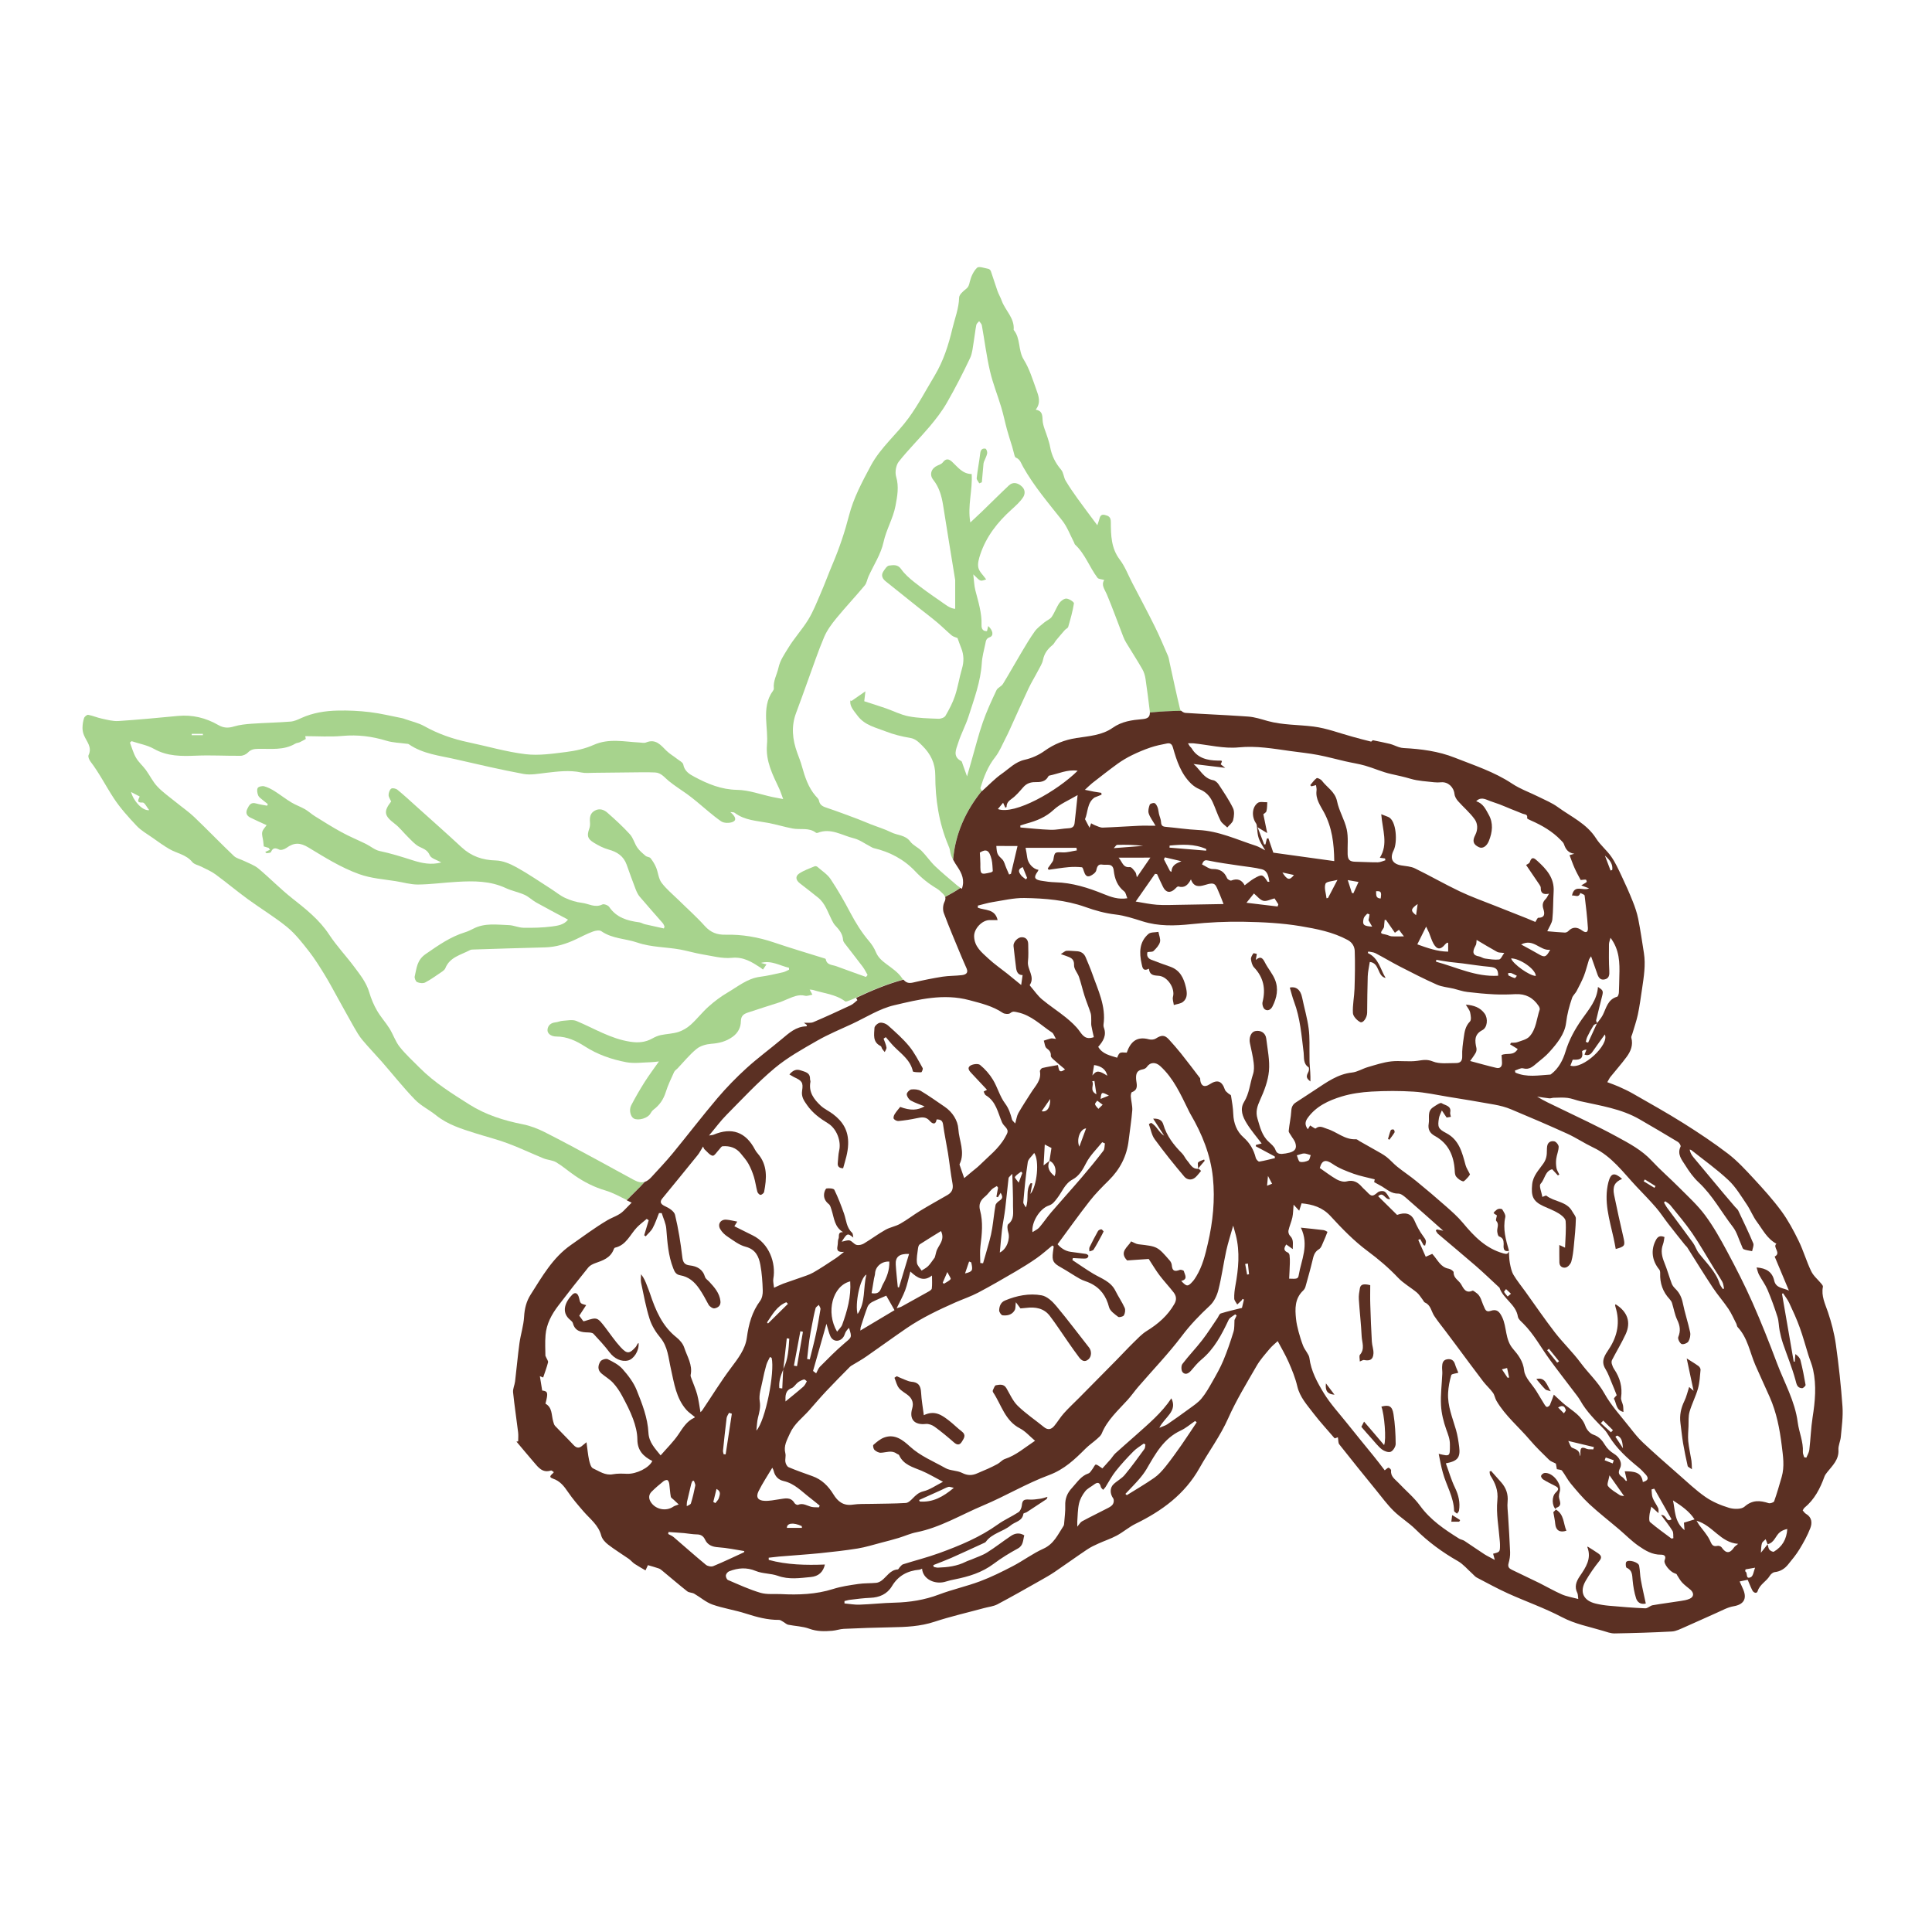<?xml version="1.0" encoding="utf-8"?>
<!-- Generator: Adobe Illustrator 27.0.0, SVG Export Plug-In . SVG Version: 6.00 Build 0)  -->
<svg version="1.1" id="Layer_1" xmlns="http://www.w3.org/2000/svg" xmlns:xlink="http://www.w3.org/1999/xlink" x="0px" y="0px"
	 viewBox="0 0 300 300" style="enable-background:new 0 0 300 300;" xml:space="preserve">
<style type="text/css">
	.st0{fill:#5B3023;}
	.st1{fill:#A7D38D;}
	.st2{fill:#C49D9A;}
</style>
<g id="hsOXoM_00000071549307747955247240000007735954712030903469_">
	<g>
		<path class="st0" d="M162.98,180.27c0.01-0.01,0.01-0.03,0.02-0.04c-0.01,0.01-0.03,0.02-0.04,0.03c0,0,0,0,0,0
			C162.97,180.27,162.97,180.27,162.98,180.27z"/>
		<path class="st0" d="M234.31,194.24c0,0.01,0,0.02,0,0.04c0.01-0.02,0.02-0.04,0.02-0.06L234.31,194.24z"/>
		<path class="st1" d="M137.68,149.73c-0.69-0.52-1.31-1.02-1.66-1.86c-0.26-0.63-0.65-1.24-1.1-1.76
			c-1.14-1.34-2.05-2.82-2.88-4.38c-0.94-1.79-1.95-3.55-3.07-5.23c-0.5-0.75-1.35-1.28-2.05-1.9c-0.1-0.09-0.32-0.13-0.43-0.08
			c-0.82,0.35-1.7,0.64-2.42,1.14c-0.62,0.44-0.48,1.03,0.13,1.5c0.95,0.73,1.9,1.47,2.83,2.22c1.12,0.9,1.5,2.25,2.12,3.46
			c0.15,0.29,0.3,0.6,0.52,0.84c0.61,0.65,1.18,1.31,1.24,2.26c0.01,0.17,0.11,0.35,0.21,0.49c0.95,1.24,1.92,2.46,2.86,3.71
			c0.29,0.39,0.49,0.83,0.74,1.25c-0.08,0.1-0.17,0.21-0.25,0.31c-1.53-0.55-3.06-1.09-4.59-1.66c-0.63-0.24-1.5-0.15-1.66-1.11
			c-0.01-0.05-0.15-0.1-0.23-0.12c-2.61-0.82-5.24-1.59-7.82-2.47c-2.45-0.83-4.95-1.26-7.53-1.2c-1.29,0.03-2.28-0.34-3.18-1.33
			c-1.29-1.44-2.75-2.73-4.13-4.09c-0.89-0.87-1.87-1.67-2.61-2.66c-0.47-0.64-0.52-1.57-0.83-2.34c-0.22-0.53-0.53-1.03-0.88-1.47
			c-0.15-0.19-0.55-0.17-0.76-0.35c-0.46-0.39-0.95-0.8-1.29-1.29c-0.44-0.64-0.63-1.49-1.14-2.05c-1.09-1.2-2.29-2.3-3.51-3.37
			c-0.53-0.47-1.23-0.71-1.94-0.32c-0.73,0.39-0.82,1.05-0.76,1.8c0.03,0.32,0.01,0.68-0.1,0.98c-0.4,1.12-0.3,1.59,0.71,2.21
			c0.72,0.44,1.49,0.84,2.29,1.06c1.32,0.36,2.31,1.01,2.79,2.33c0.46,1.28,0.91,2.56,1.4,3.82c0.16,0.41,0.35,0.83,0.63,1.16
			c1.17,1.39,2.39,2.74,3.58,4.11c0.13,0.15,0.19,0.35,0.28,0.53c-0.03,0.1-0.07,0.2-0.1,0.3c-0.99-0.22-1.99-0.43-2.98-0.66
			c-0.28-0.07-0.55-0.25-0.83-0.29c-1.85-0.24-3.55-0.72-4.69-2.4c-0.18-0.26-0.83-0.5-1.07-0.37c-1.14,0.56-2.13-0.14-3.17-0.26
			c-0.88-0.1-1.78-0.39-2.59-0.76c-0.78-0.36-1.46-0.93-2.19-1.4c-1.78-1.13-3.52-2.34-5.37-3.36c-0.98-0.54-2.13-1.03-3.21-1.06
			c-2.08-0.05-3.81-0.65-5.33-2.06c-2.29-2.13-4.63-4.19-6.95-6.28c-0.99-0.89-1.97-1.8-3-2.64c-0.23-0.19-0.77-0.31-0.96-0.17
			c-0.25,0.18-0.41,0.65-0.41,0.99c0,0.33,0.25,0.66,0.4,1c-1.22,1.57-1.08,2.22,0.54,3.45c0.78,0.59,1.39,1.41,2.1,2.1
			c0.52,0.51,1.02,1.09,1.64,1.43c0.67,0.36,1.34,0.49,1.71,1.37c0.21,0.51,1.13,0.73,1.79,1.12c-1.57,0.42-3,0.12-4.39-0.32
			c-1.72-0.55-3.43-1.09-5.2-1.46c-0.74-0.16-1.39-0.74-2.1-1.09c-1.26-0.62-2.56-1.15-3.78-1.82c-1.42-0.77-2.79-1.64-4.17-2.5
			c-0.53-0.33-0.99-0.77-1.53-1.08c-0.68-0.39-1.43-0.64-2.09-1.04c-0.9-0.54-1.73-1.2-2.62-1.76c-0.51-0.32-1.06-0.61-1.63-0.76
			c-0.3-0.08-0.89,0.06-1,0.28c-0.15,0.31-0.06,0.81,0.09,1.16c0.13,0.3,0.49,0.51,0.76,0.75c0.23,0.2,0.49,0.38,0.73,0.58
			c-0.04,0.08-0.07,0.17-0.11,0.25c-0.57-0.11-1.16-0.19-1.72-0.35c-0.81-0.24-1.08,0.27-1.36,0.85c-0.3,0.62-0.09,1.07,0.48,1.35
			c0.83,0.41,1.68,0.79,2.52,1.17c-0.21,0.32-0.59,0.66-0.68,1.07c-0.09,0.44,0.09,0.93,0.15,1.4c0.03,0.25,0.05,0.5,0.09,0.83
			c0.17,0.05,0.47,0.14,0.76,0.23c0.07,0.1,0.13,0.19,0.2,0.29c-0.24,0.11-0.48,0.22-0.74,0.34c0.1,0.09,0.18,0.21,0.23,0.2
			c0.23-0.04,0.6-0.05,0.66-0.18c0.3-0.69,0.67-0.69,1.3-0.38c0.27,0.13,0.82-0.06,1.11-0.27c1.2-0.87,2.15-0.83,3.42-0.06
			c2.53,1.53,5.03,3.11,7.86,4.13c1.87,0.67,3.76,0.79,5.66,1.09c1.16,0.18,2.33,0.54,3.49,0.53c2.03-0.02,4.05-0.31,6.08-0.42
			c2.58-0.15,5.14-0.16,7.57,0.98c0.93,0.43,1.97,0.62,2.9,1.04c0.64,0.29,1.17,0.83,1.79,1.18c1.61,0.9,3.24,1.75,4.95,2.67
			c-0.63,0.82-1.61,0.94-2.47,1.06c-1.47,0.19-2.97,0.23-4.45,0.2c-0.77-0.01-1.53-0.39-2.3-0.41c-1.83-0.06-3.7-0.36-5.45,0.54
			c-0.43,0.22-0.88,0.44-1.34,0.58c-2.26,0.7-4.13,2.02-6.06,3.35c-1.42,0.97-1.42,2.21-1.73,3.48c-0.07,0.27,0.15,0.8,0.37,0.9
			c0.37,0.16,0.94,0.23,1.27,0.05c0.93-0.49,1.79-1.13,2.67-1.72c0.17-0.12,0.35-0.28,0.43-0.46c0.69-1.76,2.42-2.08,3.84-2.84
			c0.15-0.08,0.35-0.09,0.53-0.09c3.69-0.12,7.38-0.24,11.07-0.33c1.76-0.04,3.38-0.55,4.94-1.3c0.84-0.4,1.67-0.84,2.55-1.16
			c0.4-0.15,1.02-0.26,1.31-0.05c1.7,1.18,3.74,1.13,5.58,1.76c2.2,0.75,4.49,0.68,6.71,1.09c1.11,0.21,2.21,0.54,3.32,0.73
			c1.54,0.25,3.13,0.7,4.64,0.55c1.84-0.18,3.11,0.65,4.47,1.53c0.12,0.08,0.23,0.18,0.37,0.29c0.18-0.26,0.34-0.5,0.55-0.8
			c-0.32-0.09-0.59-0.16-0.86-0.23c1.62-0.44,2.93,0.43,4.36,0.76c0,0.1,0,0.2,0,0.3c-0.32,0.14-0.63,0.33-0.96,0.4
			c-1.18,0.26-2.37,0.55-3.56,0.7c-1.96,0.26-3.42,1.51-5.03,2.45c-1.04,0.61-2.02,1.35-2.92,2.15c-0.98,0.87-1.79,1.93-2.76,2.81
			c-0.55,0.5-1.24,0.92-1.94,1.15c-0.88,0.28-1.84,0.3-2.75,0.49c-0.46,0.1-0.91,0.3-1.32,0.53c-1.08,0.6-2.16,0.69-3.41,0.5
			c-3.04-0.46-5.6-2.07-8.35-3.22c-0.61-0.26-1.42-0.07-2.14-0.03c-0.38,0.02-0.74,0.2-1.12,0.24c-0.7,0.07-1.16,0.45-1.24,1.1
			c-0.08,0.65,0.57,1.1,1.38,1.1c1.65,0,3.09,0.68,4.41,1.53c1.99,1.28,4.17,2.03,6.44,2.46c1.22,0.23,2.53,0.03,3.79,0
			c0.4-0.01,0.8-0.07,1.28-0.12c-0.82,1.17-1.57,2.16-2.23,3.21c-0.74,1.17-1.44,2.38-2.08,3.61c-0.38,0.73-0.09,1.79,0.42,2.05
			c0.73,0.37,2.19-0.08,2.56-0.77c0.13-0.23,0.3-0.47,0.51-0.63c0.93-0.7,1.53-1.59,1.88-2.71c0.33-1.07,0.83-2.08,1.29-3.11
			c0.1-0.23,0.37-0.39,0.55-0.58c0.97-1.02,1.87-2.14,2.95-3.02c0.59-0.48,1.5-0.73,2.28-0.79c1.22-0.09,2.28-0.35,3.3-1.08
			c0.87-0.61,1.28-1.5,1.29-2.38c0.01-0.97,0.52-1.2,1.18-1.42c1.61-0.54,3.22-1.04,4.83-1.56c0.34-0.11,0.67-0.27,1.01-0.41
			c0.95-0.37,1.86-0.89,2.96-0.61c0.31,0.08,0.69-0.09,1.13-0.17c-0.17-0.31-0.27-0.5-0.43-0.79c0.25,0.03,0.4,0.02,0.53,0.06
			c1.68,0.53,3.5,0.66,4.99,1.77c0.13,0.09,0.48-0.08,0.71-0.16c0.28-0.1,0.54-0.22,0.81-0.34c2.43-1.16,4.89-2.19,7.47-2.89
			c-0.06-0.07-0.12-0.15-0.18-0.24C139.49,151.02,138.55,150.37,137.68,149.73z"/>
		<path class="st1" d="M100.12,183.51c-0.49,0.17-1.02,0.07-1.69-0.29c-1.87-1-3.72-2.04-5.59-3.05c-2.74-1.47-5.48-2.97-8.26-4.37
			c-1.07-0.54-2.23-0.99-3.4-1.22c-2.94-0.58-5.78-1.48-8.28-3.06c-2.69-1.7-5.43-3.4-7.71-5.69c-1.06-1.07-2.19-2.09-3.12-3.26
			c-0.67-0.84-1.01-1.93-1.58-2.85c-0.6-0.96-1.39-1.82-1.95-2.8c-0.51-0.88-0.91-1.84-1.2-2.82c-0.45-1.53-1.41-2.73-2.33-3.96
			c-1.26-1.69-2.73-3.24-3.89-5c-1.53-2.33-3.63-3.98-5.77-5.67c-1.82-1.44-3.45-3.12-5.23-4.61c-0.63-0.52-1.46-0.8-2.21-1.17
			c-0.53-0.26-1.18-0.39-1.59-0.77c-2.08-1.98-4.08-4.06-6.15-6.04c-0.87-0.83-1.88-1.52-2.82-2.29c-0.98-0.8-2.04-1.53-2.9-2.44
			c-0.72-0.75-1.18-1.74-1.8-2.59c-0.48-0.66-1.13-1.2-1.53-1.9c-0.42-0.72-0.64-1.56-0.94-2.35c0.08-0.07,0.17-0.15,0.25-0.22
			c1.16,0.39,2.43,0.6,3.47,1.19c2.09,1.18,4.27,1.15,6.54,1.06c2.29-0.1,4.6,0.04,6.89,0.02c0.4,0,0.89-0.22,1.16-0.5
			c0.47-0.49,0.95-0.57,1.61-0.58c1.94-0.04,3.95,0.27,5.76-0.81c0.2-0.12,0.47-0.12,0.69-0.22c0.32-0.15,0.62-0.33,0.93-0.5
			c-0.03-0.15-0.06-0.29-0.08-0.44c1.94,0,3.89,0.14,5.81-0.04c2.34-0.21,4.56,0.07,6.79,0.75c0.97,0.3,2.03,0.32,3.05,0.46
			c0.15,0.02,0.33,0.01,0.44,0.09c2.2,1.52,4.81,1.76,7.31,2.34c3.49,0.8,6.99,1.62,10.51,2.27c1.1,0.2,2.29-0.04,3.43-0.17
			c1.84-0.21,3.67-0.46,5.53-0.06c0.61,0.13,1.27,0.06,1.91,0.05c2.45-0.02,4.91-0.06,7.36-0.08c0.73-0.01,1.46-0.01,2.19,0.03
			c0.94,0.04,1.45,0.78,2.1,1.31c0.9,0.74,1.9,1.36,2.85,2.04c0.51,0.37,1.01,0.77,1.5,1.17c1.26,1.03,2.46,2.14,3.79,3.06
			c0.43,0.3,1.27,0.31,1.78,0.11c0.67-0.26,0.5-0.84-0.35-1.54c0.23,0.03,0.52-0.01,0.68,0.11c1.54,1.18,3.41,1.23,5.2,1.57
			c1.28,0.24,2.53,0.63,3.8,0.87c1.21,0.23,2.53-0.2,3.63,0.66c0.06,0.04,0.19,0.04,0.27,0.01c2.03-0.81,3.77,0.41,5.6,0.85
			c0.9,0.22,1.7,0.83,2.54,1.26c0.19,0.1,0.37,0.22,0.57,0.27c2.5,0.59,4.69,1.75,6.44,3.61c0.99,1.05,2.08,1.92,3.31,2.65
			c0.38,0.23,0.72,0.56,1.04,0.88c0.13,0.14,0.22,0.27,0.27,0.42c0.82-0.45,1.64-0.88,2.37-1.41c-0.17-0.11-0.31-0.21-0.45-0.32
			c-1.17-1-2.36-1.97-3.47-3.03c-0.76-0.73-1.35-1.62-2.09-2.37c-0.54-0.54-1.33-0.86-1.77-1.46c-0.77-1.04-1.99-0.94-2.96-1.43
			c-1.02-0.51-2.14-0.84-3.21-1.26c-0.67-0.26-1.33-0.56-2-0.81c-1.53-0.57-3.05-1.15-4.6-1.67c-0.66-0.22-1.26-0.38-1.41-1.21
			c-0.05-0.26-0.34-0.49-0.53-0.72c-1.13-1.32-1.64-2.92-2.1-4.55c-0.2-0.73-0.48-1.43-0.74-2.14c-0.74-2.04-0.96-4.09-0.17-6.18
			c0.64-1.69,1.24-3.4,1.86-5.11c0.82-2.23,1.56-4.48,2.49-6.66c0.45-1.07,1.18-2.05,1.92-2.95c1.42-1.73,2.96-3.36,4.39-5.08
			c0.31-0.37,0.37-0.93,0.58-1.39c0.8-1.77,1.93-3.46,2.33-5.31c0.43-1.98,1.49-3.69,1.86-5.64c0.28-1.49,0.57-2.98,0.1-4.55
			c-0.2-0.69-0.03-1.75,0.4-2.31c1.5-1.9,3.24-3.61,4.8-5.46c0.98-1.16,1.93-2.39,2.68-3.7c1.3-2.26,2.49-4.59,3.61-6.95
			c0.36-0.76,0.41-1.68,0.56-2.53c0.15-0.86,0.23-1.74,0.4-2.6c0.04-0.22,0.29-0.39,0.44-0.59c0.14,0.21,0.38,0.41,0.42,0.64
			c0.43,2.38,0.72,4.78,1.27,7.13c0.44,1.91,1.19,3.74,1.75,5.62c0.34,1.13,0.57,2.29,0.88,3.42c0.24,0.9,0.54,1.78,0.81,2.67
			c0.14,0.47,0.24,0.95,0.38,1.42c0.03,0.11,0.1,0.25,0.2,0.29c0.67,0.27,0.8,0.88,1.12,1.44c1.69,3,3.93,5.62,6.06,8.31
			c0.79,1,1.25,2.27,1.85,3.42c0.06,0.11,0.07,0.25,0.15,0.33c1.57,1.45,2.24,3.51,3.49,5.16c0.16,0.21,0.61,0.21,1.05,0.34
			c-0.52,0.78,0.06,1.44,0.39,2.21c0.91,2.16,1.7,4.38,2.55,6.57c0.13,0.34,0.29,0.67,0.48,0.98c0.82,1.36,1.69,2.69,2.48,4.07
			c0.27,0.46,0.43,1.01,0.51,1.54c0.25,1.64,0.44,3.29,0.65,4.93c0.01,0.1,0.02,0.2,0.02,0.29c1.62-0.16,3.25-0.25,4.88-0.26
			c-0.1-0.09-0.17-0.18-0.19-0.27c-0.58-2.4-1.09-4.81-1.62-7.22c-0.08-0.36-0.12-0.73-0.26-1.06c-0.67-1.55-1.33-3.12-2.08-4.63
			c-1.12-2.26-2.31-4.48-3.47-6.71c-0.63-1.21-1.12-2.53-1.93-3.6c-1.35-1.77-1.38-3.8-1.39-5.82c0-0.83-0.37-0.98-0.94-1.12
			c-0.64-0.16-0.76,0.3-0.88,0.76c-0.06,0.22-0.14,0.43-0.28,0.84c-1.09-1.47-2.1-2.79-3.06-4.13c-0.65-0.91-1.29-1.83-1.86-2.79
			c-0.31-0.52-0.32-1.26-0.7-1.7c-0.9-1.05-1.47-2.2-1.71-3.55c-0.08-0.47-0.24-0.94-0.38-1.4c-0.28-0.93-0.75-1.85-0.79-2.79
			c-0.03-0.84-0.1-1.41-1.06-1.59c0.85-1.09,0.44-2.15,0.07-3.16c-0.57-1.57-1.06-3.21-1.93-4.6c-0.91-1.46-0.46-3.29-1.57-4.62
			c0.17-1.84-1.31-3.01-1.86-4.55c-0.18-0.51-0.47-0.98-0.65-1.49c-0.36-1.02-0.67-2.06-1.03-3.08c-0.05-0.15-0.23-0.33-0.38-0.36
			c-0.6-0.11-1.47-0.44-1.75-0.18c-0.56,0.53-0.94,1.37-1.13,2.14c-0.12,0.49-0.18,0.84-0.61,1.17c-0.45,0.35-1.05,0.88-1.06,1.34
			c-0.04,1.67-0.65,3.17-1.03,4.75c-0.61,2.59-1.4,5.06-2.76,7.34c-1.32,2.2-2.53,4.5-4.03,6.57c-1.85,2.55-4.36,4.58-5.89,7.43
			c-1.33,2.49-2.68,4.99-3.38,7.72c-0.66,2.56-1.49,5.04-2.52,7.47c-0.66,1.55-1.23,3.13-1.9,4.67c-0.59,1.37-1.14,2.77-1.91,4.04
			c-0.95,1.55-2.21,2.9-3.14,4.45c-0.57,0.94-1.23,1.85-1.49,3.03c-0.24,1.07-0.85,2.06-0.72,3.23c0.01,0.13-0.09,0.29-0.17,0.41
			c-0.95,1.3-1.08,2.8-1.03,4.33c0.05,1.33,0.25,2.68,0.13,4c-0.21,2.52,0.87,4.61,1.88,6.75c0.22,0.46,0.37,0.96,0.64,1.67
			c-0.74-0.14-1.21-0.22-1.67-0.32c-1.82-0.39-3.64-1.08-5.47-1.11c-2.48-0.04-4.6-0.93-6.67-2.04c-0.72-0.38-1.52-0.86-1.7-1.89
			c-0.06-0.34-0.62-0.61-0.96-0.88c-0.54-0.43-1.16-0.78-1.65-1.26c-0.89-0.88-1.66-1.91-3.17-1.29c-0.28,0.12-0.66,0.03-0.99,0.01
			c-2.39-0.12-4.77-0.69-7.15,0.37c-1.32,0.59-2.81,0.92-4.26,1.1c-2.09,0.26-4.26,0.59-6.32,0.34c-2.99-0.36-5.92-1.23-8.88-1.85
			c-2.41-0.51-4.69-1.3-6.85-2.51c-0.9-0.5-1.96-0.73-2.95-1.08c-0.17-0.06-0.34-0.13-0.52-0.16c-1.66-0.32-3.3-0.73-4.97-0.93
			c-1.65-0.2-3.33-0.28-4.99-0.24c-1.93,0.04-3.85,0.34-5.64,1.15c-0.54,0.25-1.12,0.52-1.7,0.56c-2,0.16-4.01,0.19-6.01,0.33
			c-0.93,0.07-1.88,0.16-2.77,0.43c-0.88,0.27-1.63,0.24-2.43-0.23c-1.93-1.11-4.01-1.62-6.25-1.41c-3.07,0.29-6.15,0.59-9.23,0.79
			c-0.87,0.06-1.77-0.19-2.64-0.38c-0.7-0.15-1.37-0.45-2.08-0.58c-0.19-0.03-0.57,0.28-0.64,0.51c-0.16,0.49-0.24,1.03-0.24,1.54
			c0,0.39,0.09,0.81,0.25,1.17c0.41,0.97,1.28,1.81,0.69,3.04c-0.11,0.23,0.09,0.72,0.29,0.98c1.38,1.81,2.4,3.84,3.64,5.73
			c1.01,1.53,2.26,2.91,3.52,4.25c0.69,0.74,1.62,1.26,2.46,1.85c0.86,0.61,1.71,1.23,2.62,1.76c1.18,0.69,2.63,0.86,3.58,2.03
			c0.31,0.38,0.95,0.48,1.43,0.73c0.72,0.38,1.5,0.69,2.15,1.17c1.72,1.26,3.36,2.64,5.09,3.9c2,1.46,4.14,2.74,6.05,4.3
			c1.29,1.06,2.35,2.43,3.39,3.76c0.9,1.15,1.68,2.41,2.45,3.66c0.73,1.19,1.38,2.43,2.06,3.65c0.82,1.47,1.63,2.96,2.46,4.42
			c0.4,0.7,0.81,1.42,1.33,2.04c0.97,1.16,2.03,2.25,3.03,3.39c1.71,1.96,3.33,4.01,5.13,5.87c0.93,0.96,2.2,1.57,3.26,2.42
			c1.81,1.46,3.97,2.12,6.12,2.8c1.67,0.53,3.37,0.95,5,1.56c1.89,0.7,3.71,1.58,5.58,2.34c0.64,0.26,1.39,0.27,1.97,0.61
			c1.01,0.6,1.9,1.39,2.87,2.05c1.47,1.02,3.04,1.82,4.78,2.33c1.11,0.33,2.15,0.9,3.31,1.48
			C98.24,185.41,99.24,184.49,100.12,183.51z M31.51,113.95c0,0.07,0,0.14-0.01,0.21c-0.58,0-1.16,0-1.73,0c0-0.07,0-0.14,0-0.21
			C30.35,113.95,30.93,113.95,31.51,113.95z M20.35,122.98c0.47,0.24,0.89,0.46,1.34,0.7c-0.22,0.51-0.55,1,0.47,0.94
			c0.29-0.02,0.62,0.7,1.01,1.18C22.13,125.94,20.73,124.4,20.35,122.98z"/>
		<path class="st1" d="M152.24,122.35c0.53-1.7,1.14-3.33,2.28-4.77c0.7-0.88,1.12-1.98,1.65-2.99c0.22-0.42,0.42-0.85,0.62-1.29
			c0.97-2.13,1.92-4.28,2.92-6.4c0.44-0.93,0.99-1.81,1.46-2.72c0.29-0.56,0.67-1.12,0.79-1.73c0.2-1,0.74-1.69,1.49-2.3
			c0.22-0.18,0.34-0.48,0.53-0.71c0.45-0.54,0.9-1.08,1.37-1.61c0.16-0.18,0.47-0.29,0.52-0.49c0.35-1.21,0.7-2.42,0.89-3.65
			c0.03-0.2-0.73-0.71-1.15-0.74c-0.35-0.03-0.86,0.34-1.1,0.67c-0.47,0.68-0.74,1.5-1.21,2.18c-0.26,0.37-0.78,0.55-1.15,0.86
			c-0.52,0.44-1.09,0.85-1.48,1.39c-0.75,1.05-1.41,2.17-2.07,3.28c-0.97,1.62-1.88,3.27-2.87,4.88c-0.23,0.38-0.81,0.57-0.99,0.95
			c-0.77,1.64-1.54,3.29-2.13,5c-0.67,1.91-1.15,3.89-1.72,5.84c-0.23,0.79-0.45,1.57-0.73,2.56c-0.31-0.87-0.51-1.43-0.71-1.99
			c-0.05-0.14-0.08-0.34-0.19-0.39c-1.41-0.72-0.77-1.87-0.48-2.81c0.44-1.41,1.17-2.73,1.62-4.14c0.86-2.7,1.87-5.37,2.05-8.25
			c0.06-1.01,0.34-2.01,0.55-3.01c0.09-0.41,0.09-0.81,0.68-1.02c0.65-0.23,0.53-1.03-0.23-1.74c-0.07,0.28-0.12,0.51-0.19,0.79
			c-0.68,0.05-0.87-0.44-0.85-0.92c0.07-1.88-0.5-3.63-0.96-5.42c-0.19-0.73-0.2-1.51-0.32-2.47c0.51,0.45,0.77,0.83,1.11,0.95
			c0.27,0.1,0.65-0.11,0.89-0.17c-0.45-0.65-1.06-1.18-1.21-1.81c-0.15-0.64,0.08-1.41,0.3-2.08c0.93-2.78,2.68-5,4.83-6.94
			c0.65-0.59,1.32-1.18,1.8-1.9c0.31-0.45,0.4-1.14-0.14-1.66c-0.66-0.64-1.43-0.78-2.03-0.22c-1.44,1.35-2.83,2.75-4.25,4.12
			c-0.53,0.51-1.08,1.01-1.76,1.65c-0.46-2.58,0.37-5.01,0.21-7.52c-1.43-0.02-2.16-1.09-3.05-1.91c-0.51-0.47-0.97-0.53-1.44,0.11
			c-0.17,0.23-0.52,0.35-0.81,0.48c-0.96,0.41-1.32,1.39-0.67,2.21c0.93,1.17,1.3,2.51,1.53,3.93c0.6,3.82,1.23,7.63,1.85,11.45
			c0.01,0.06,0.03,0.12,0.03,0.18c0,1.46,0,2.92,0,4.48c-0.84-0.05-1.58-0.71-2.35-1.24c-1.37-0.93-2.73-1.9-4.03-2.93
			c-0.74-0.59-1.48-1.24-2.02-2.01c-0.53-0.76-1.23-0.61-1.85-0.54c-0.34,0.03-0.68,0.56-0.92,0.94c-0.38,0.59-0.12,1.11,0.38,1.51
			c1.68,1.35,3.36,2.7,5.05,4.04c0.97,0.77,1.96,1.51,2.91,2.31c0.79,0.66,1.51,1.39,2.29,2.05c0.26,0.21,0.63,0.29,0.9,0.4
			c0.19,0.53,0.37,1.05,0.58,1.57c0.42,1.06,0.44,2.1,0.11,3.2c-0.41,1.39-0.62,2.84-1.08,4.21c-0.36,1.08-0.9,2.11-1.48,3.1
			c-0.16,0.28-0.73,0.48-1.1,0.46c-1.54-0.06-3.11-0.09-4.62-0.38c-1.21-0.23-2.35-0.83-3.53-1.24c-1.15-0.4-2.32-0.76-3.36-1.1
			c0.06-0.53,0.11-0.96,0.18-1.54c-0.88,0.61-1.53,1.06-2.18,1.51c-0.03-0.04-0.06-0.08-0.09-0.12c-0.03,0.05-0.08,0.1-0.08,0.16
			c-0.06,0.8,0.51,1.42,1.16,2.28c1.12,1.46,2.78,1.78,4.3,2.38c1.22,0.48,2.53,0.81,3.82,1.02c0.88,0.14,1.38,0.7,1.92,1.23
			c1.27,1.26,2,2.7,2,4.59c0,3.72,0.56,7.37,2.01,10.84c0.12,0.28,0.24,0.57,0.28,0.87c0.07,0.51,0.24,0.96,0.47,1.39
			c0.33-4.07,2-7.66,4.47-10.7C152.36,122.61,152.21,122.45,152.24,122.35z"/>
		<path class="st0" d="M286.1,218.41c-0.23-3.23-0.58-6.45-1.03-9.65c-0.24-1.7-0.68-3.39-1.23-5.02c-0.44-1.29-1.06-2.5-0.78-3.93
			c0.03-0.13-0.11-0.32-0.22-0.45c-0.54-0.66-1.25-1.23-1.6-1.97c-0.74-1.53-1.2-3.18-1.95-4.71c-0.78-1.6-1.63-3.19-2.68-4.62
			c-1.31-1.78-2.8-3.43-4.3-5.05c-1.25-1.35-2.52-2.73-3.97-3.85c-2.21-1.69-4.54-3.24-6.89-4.72c-2.59-1.63-5.27-3.12-7.92-4.64
			c-0.7-0.4-1.44-0.74-2.17-1.07c-0.54-0.24-1.1-0.43-1.78-0.69c0.23-0.39,0.33-0.62,0.48-0.81c0.84-1.05,1.74-2.05,2.53-3.13
			c0.63-0.86,1.03-1.83,0.72-2.96c-0.05-0.17,0.1-0.39,0.15-0.59c0.29-0.99,0.64-1.98,0.86-2.99c0.28-1.33,0.46-2.68,0.66-4.03
			c0.27-1.85,0.58-3.7,0.28-5.57c-0.28-1.76-0.53-3.53-0.88-5.28c-0.19-0.93-0.5-1.85-0.86-2.74c-0.52-1.31-1.1-2.61-1.71-3.89
			c-0.49-1.03-0.96-2.09-1.61-3.02c-0.7-1.01-1.71-1.81-2.36-2.84c-1.46-2.3-3.88-3.36-5.95-4.87c-0.89-0.65-1.95-1.08-2.95-1.58
			c-1.38-0.69-2.87-1.21-4.15-2.06c-2.77-1.84-5.9-2.84-8.93-4.04c-2.5-0.99-5.19-1.34-7.89-1.48c-0.26-0.01-0.52-0.07-0.77-0.15
			c-0.46-0.15-0.9-0.38-1.38-0.5c-0.85-0.21-1.72-0.37-2.67-0.57c0.01-0.01-0.17,0.24-0.28,0.21c-0.95-0.22-1.88-0.49-2.82-0.74
			c-2.03-0.55-4.03-1.33-6.09-1.59c-2.36-0.3-4.78-0.22-7.11-0.86c-1-0.28-2.01-0.62-3.04-0.69c-0.4-0.03-0.8-0.06-1.2-0.08
			c0.01,0,0.02,0,0.03,0.01c-0.01,0-0.02,0-0.03-0.01c-2.84-0.19-5.69-0.3-8.53-0.49c-0.2-0.01-0.47-0.15-0.65-0.32
			c-1.63,0.01-3.26,0.1-4.88,0.26c0.01,0.7-0.34,0.96-1.16,1.03c-1.62,0.14-3.19,0.34-4.62,1.35c-1.65,1.16-3.68,1.28-5.62,1.58
			c-1.82,0.28-3.45,0.92-4.97,2.01c-0.89,0.64-1.97,1.12-3.04,1.36c-1.5,0.33-2.46,1.4-3.61,2.2c-1.06,0.74-1.96,1.71-3.04,2.67
			c-0.01-0.01-0.02-0.03-0.02-0.04c-2.47,3.04-4.14,6.63-4.47,10.7c0.21,0.4,0.46,0.78,0.72,1.17c0.61,0.92,1.13,2.02,0.63,3.35
			c-0.08-0.05-0.15-0.1-0.22-0.15c-0.73,0.52-1.54,0.96-2.37,1.41c0.01,0.03,0.02,0.06,0.03,0.09c0.02-0.02,0.04-0.04,0.06-0.06
			c-0.02,0.02-0.04,0.04-0.06,0.06c0.04,0.2-0.01,0.42-0.14,0.69c-0.24,0.48-0.28,1.21-0.1,1.71c0.84,2.26,1.8,4.49,2.72,6.72
			c0.26,0.64,0.56,1.27,0.83,1.91c0.31,0.74-0.22,0.96-0.75,1.02c-0.99,0.12-2.01,0.09-2.99,0.24c-1.52,0.24-3.04,0.55-4.54,0.9
			c-0.69,0.16-1.09,0.07-1.53-0.44c-2.58,0.7-5.04,1.73-7.47,2.89c0.04-0.02,0.08-0.04,0.13-0.05c0.06,0.12,0.12,0.23,0.18,0.35
			c-0.34,0.27-0.65,0.61-1.04,0.79c-1.92,0.9-3.85,1.79-5.8,2.62c-0.4,0.17-0.92,0.07-1.46,0.1c0.17,0.13,0.33,0.25,0.48,0.36
			c-0.04,0.09-0.06,0.19-0.09,0.19c-1.61,0.02-2.7,1.04-3.84,1.99c-1.81,1.52-3.72,2.92-5.47,4.51c-1.59,1.45-3.1,3-4.49,4.63
			c-2.39,2.82-4.63,5.75-6.98,8.61c-1.04,1.26-2.17,2.45-3.28,3.66c-0.36,0.39-0.69,0.64-1.04,0.75c-0.88,0.99-1.88,1.9-2.81,2.86
			c0.25,0.12,0.5,0.25,0.77,0.37c-0.55,0.57-0.89,0.9-1.22,1.24c-0.71,0.74-1.69,0.99-2.53,1.48c-1.97,1.16-3.81,2.55-5.69,3.86
			c-2.82,1.97-4.46,4.9-6.25,7.71c-0.66,1.04-0.94,2.17-1.01,3.43c-0.08,1.38-0.53,2.73-0.72,4.1c-0.27,1.97-0.44,3.96-0.68,5.94
			c-0.07,0.57-0.36,1.14-0.31,1.69c0.21,2.07,0.53,4.13,0.78,6.2c0.06,0.47,0.01,0.95,0.01,1.42c-0.09,0.01-0.18,0.02-0.27,0.03
			c0.9,1.07,1.8,2.15,2.72,3.22c0.69,0.81,1.35,1.7,2.65,1.27c0.1-0.03,0.28,0.16,0.44,0.26c-0.22,0.35-1.02,0.7-0.15,1
			c1.13,0.38,1.74,1.19,2.36,2.1c0.72,1.06,1.56,2.03,2.4,3c1.02,1.18,2.32,2.11,2.75,3.75c0.14,0.53,0.61,1.05,1.07,1.4
			c1.02,0.79,2.13,1.46,3.19,2.2c0.33,0.23,0.59,0.57,0.92,0.79c0.54,0.36,1.12,0.67,1.69,1.01c0.15-0.32,0.3-0.64,0.38-0.81
			c0.58,0.17,1.13,0.32,1.68,0.51c0.19,0.06,0.36,0.2,0.52,0.33c1.3,1.07,2.58,2.18,3.9,3.22c0.28,0.22,0.76,0.19,1.08,0.37
			c0.96,0.55,1.82,1.33,2.84,1.69c1.68,0.59,3.49,0.85,5.19,1.4c1.69,0.54,3.36,1,5.15,0.98c0.22,0,0.46,0.2,0.68,0.32
			c0.25,0.14,0.47,0.37,0.73,0.43c1.09,0.22,2.25,0.24,3.28,0.62c1.2,0.44,2.37,0.42,3.57,0.32c0.6-0.05,1.19-0.27,1.79-0.3
			c2.45-0.11,4.9-0.2,7.35-0.24c2.28-0.04,4.52-0.13,6.73-0.86c2.52-0.83,5.12-1.42,7.69-2.12c0.69-0.19,1.45-0.26,2.07-0.58
			c2.25-1.19,4.46-2.45,6.67-3.7c0.76-0.43,1.53-0.86,2.25-1.35c1.68-1.14,3.32-2.33,5.01-3.46c0.55-0.37,1.15-0.66,1.76-0.93
			c0.94-0.43,1.94-0.75,2.85-1.24c1.01-0.54,1.9-1.33,2.92-1.83c4.1-2,7.66-4.6,9.94-8.67c1.45-2.59,3.23-4.96,4.45-7.71
			c1.25-2.81,2.87-5.46,4.41-8.13c0.55-0.96,1.31-1.8,2.02-2.65c0.37-0.45,0.84-0.82,1.26-1.21c0.52,0.98,1.18,2.09,1.7,3.27
			c0.53,1.21,1.04,2.46,1.34,3.74c0.4,1.71,1.54,2.92,2.53,4.23c1.01,1.32,2.15,2.54,3.23,3.81c0.04,0.04,0.1,0.06,0.08,0.05
			c0.22-0.08,0.41-0.15,0.46-0.17c0.09,0.46,0.04,0.87,0.22,1.1c1.89,2.4,3.81,4.77,5.74,7.14c0.88,1.08,1.71,2.22,2.7,3.19
			c1.05,1.04,2.35,1.82,3.4,2.86c1.97,1.96,4.17,3.57,6.58,4.94c0.84,0.48,1.5,1.29,2.24,1.95c0.23,0.2,0.42,0.46,0.68,0.6
			c1.61,0.84,3.21,1.72,4.86,2.47c2.79,1.26,5.69,2.27,8.39,3.69c2.03,1.07,4.21,1.47,6.34,2.11c0.6,0.18,1.22,0.42,1.83,0.41
			c2.96-0.05,5.93-0.14,8.89-0.3c0.67-0.04,1.33-0.4,1.97-0.67c1.66-0.72,3.3-1.49,4.96-2.22c0.87-0.38,1.74-0.88,2.66-1.03
			c1.51-0.26,2.1-1.11,1.51-2.55c-0.17-0.42-0.37-0.82-0.58-1.3c0.45-0.09,0.85-0.18,1.25-0.26c0.26,0.6,0.46,1.13,0.72,1.64
			c0.21,0.41,0.7,0.55,0.83,0.12c0.33-1.06,1.36-1.51,1.88-2.38c0.16-0.26,0.49-0.54,0.77-0.57c0.88-0.1,1.55-0.53,2.08-1.19
			c0.62-0.76,1.25-1.52,1.76-2.36c0.64-1.05,1.24-2.13,1.68-3.27c0.31-0.8,0.27-1.69-0.67-2.23c-0.2-0.11-0.33-0.34-0.51-0.53
			c0.11-0.16,0.16-0.32,0.27-0.41c1.56-1.28,2.44-2.99,3.11-4.85c0.09-0.25,0.27-0.47,0.43-0.68c0.82-1.03,1.83-1.94,1.74-3.47
			c-0.04-0.66,0.31-1.34,0.37-2.02C285.98,221.55,286.21,219.96,286.1,218.41z M250.35,135.08c-0.09,0.03-0.17,0.07-0.26,0.1
			c-0.26-0.69-0.52-1.37-0.88-2.32C250.05,133.6,250.46,134.23,250.35,135.08z M248.02,151.21c0.19,0.58,0.49,1.03,1.16,0.87
			c0.69-0.16,0.75-0.7,0.71-1.35c-0.08-1.36-0.06-2.72-0.05-4.09c0-0.31,0.14-0.61,0.24-1.02c1.4,1.86,1.44,3.88,1.37,5.93
			c-0.03,0.85-0.02,1.69-0.07,2.54c-0.01,0.24-0.12,0.63-0.27,0.68c-1.46,0.41-1.68,1.74-2.23,2.84c-0.23,0.45-0.58,0.84-0.88,1.26
			c0,0.01,0.01,0.02,0.01,0.03c-0.01,0.01-0.03,0.01-0.04,0.02c-0.46,0.99-0.92,1.99-1.37,2.98c-0.12-0.04-0.24-0.08-0.36-0.12
			c0.07-0.26,0.11-0.54,0.23-0.78c0.29-0.6,0.6-1.19,0.96-1.76c0.1-0.16,0.35-0.23,0.55-0.32c0.01-0.01,0.01-0.03,0.02-0.04
			c0,0,0.01-0.01,0.01-0.01c-0.07-0.15-0.19-0.32-0.16-0.44c0.3-1.29,0.63-2.57,0.95-3.86c0.17-0.69,0.09-0.83-0.67-1.32
			c-0.13,2.04-1.42,3.49-2.51,5.04c-1.08,1.55-1.97,3.15-2.53,5c-0.39,1.29-1.05,2.6-2.22,3.49c-0.04,0.03-0.1,0.08-0.15,0.08
			c-1.82,0.11-3.67,0.47-5.42-0.31c-0.02-0.11-0.04-0.21-0.06-0.32c0.42-0.12,0.9-0.44,1.26-0.34c0.98,0.27,1.54-0.3,2.16-0.82
			c0.65-0.54,1.34-1.06,1.9-1.69c1.2-1.32,2.41-2.81,2.62-4.55c0.16-1.36,0.5-2.61,0.93-3.87c0.13-0.39,0.5-0.69,0.7-1.06
			c0.4-0.77,0.81-1.54,1.13-2.34c0.32-0.81,0.51-1.67,0.78-2.5c0.05-0.16,0.17-0.29,0.34-0.57
			C247.4,149.49,247.73,150.34,248.02,151.21z M245.66,163.28c-0.02-0.1,0.34-0.29,0.69-0.3c-0.1,0.24-0.19,0.49-0.31,0.78
			c0.78,0.27,1.08-0.2,1.41-0.68c0.56-0.81,1.14-1.61,1.75-2.45c0.73,1.59-3.44,5.5-5.35,4.84c0.13-0.33,0.24-0.61,0.36-0.92
			C245.07,164.57,245.93,164.59,245.66,163.28z M234.64,148.82c1.38-0.01,3.81,1.67,3.84,2.72
			C237.5,151.54,234.91,149.67,234.64,148.82z M235.54,151.52c-0.11,0.13-0.25,0.38-0.32,0.36c-0.34-0.09-0.66-0.25-0.98-0.41
			c-0.04-0.02-0.03-0.16-0.06-0.37c0.24,0,0.4-0.04,0.52,0.01C234.99,151.22,235.26,151.38,235.54,151.52z M236.2,146.66
			c1.94-1.01,2.91,1.01,4.51,0.82c-0.62,1.17-0.88,1.22-1.79,0.68C238.09,147.67,237.24,147.23,236.2,146.66z M169.59,121.61
			c1.31-1.02,2.62-2.05,3.97-3.03c0.7-0.5,1.45-0.94,2.22-1.32c0.92-0.45,1.87-0.85,2.84-1.18c0.85-0.29,1.73-0.47,2.61-0.64
			c0.46-0.09,0.75,0.09,0.9,0.63c0.58,2.04,1.24,4.07,2.82,5.61c0.38,0.37,0.86,0.69,1.35,0.89c0.98,0.39,1.6,1.1,2.01,2
			c0.43,0.94,0.74,1.94,1.21,2.86c0.22,0.42,0.69,0.71,1.05,1.06c0.32-0.38,0.8-0.71,0.91-1.14c0.15-0.59,0.23-1.36-0.02-1.87
			c-0.63-1.29-1.45-2.49-2.24-3.69c-0.19-0.28-0.53-0.59-0.84-0.64c-1.5-0.28-2.04-1.69-3.05-2.52c1.61,0.2,3.21,0.39,4.92,0.6
			c-0.24-0.19-0.47-0.37-0.7-0.55c0.28-0.63,0.33-0.57-0.5-0.58c-1.47-0.02-3.09-0.34-3.99-1.87c-0.07-0.13-0.2-0.22-0.3-0.34
			c-0.07-0.09-0.12-0.2-0.29-0.47c0.38,0,0.62-0.02,0.85,0c2.35,0.24,4.73,0.86,7.03,0.63c2.76-0.27,5.36,0.2,8.02,0.57
			c1.43,0.2,2.87,0.34,4.29,0.61c1.42,0.27,2.81,0.66,4.22,0.98c1.03,0.24,2.09,0.39,3.1,0.68c1.36,0.39,2.67,1,4.05,1.3
			c1.02,0.23,2.02,0.44,3.02,0.74c1.17,0.35,2.44,0.39,3.66,0.54c0.35,0.04,0.72,0.03,1.08,0c1.05-0.09,1.95,0.74,2.06,1.82
			c0.04,0.38,0.28,0.79,0.54,1.09c0.85,0.96,1.86,1.8,2.6,2.84c0.48,0.67,0.52,1.6,0.09,2.43c-0.49,0.94-0.32,1.48,0.57,1.9
			c0.58,0.28,1.21-0.15,1.54-0.96c0.56-1.38,0.72-2.78-0.03-4.1c-0.45-0.8-0.85-1.75-1.94-2.07c0.49-0.52,1.04-0.49,1.67-0.23
			c0.63,0.27,1.3,0.46,1.94,0.7c0.62,0.24,1.22,0.5,1.83,0.75c0.59,0.24,1.19,0.46,1.77,0.71c0.31,0.13,0.83,0.05,0.7,0.69
			c-0.02,0.09,0.4,0.28,0.63,0.38c1.7,0.75,3.29,1.67,4.6,3.03c0.19,0.2,0.42,0.4,0.5,0.65c0.26,0.78,0.66,1.34,1.6,1.47
			c-0.26,0.08-0.51,0.15-0.74,0.22c0.26,0.67,0.49,1.35,0.78,2c0.29,0.66,0.65,1.29,0.95,1.86c0.34-0.03,0.58-0.08,0.81-0.06
			c0.06,0.01,0.16,0.33,0.12,0.36c-0.2,0.17-0.43,0.28-0.84,0.53c0.47,0.18,0.84,0.32,1.21,0.46c-0.91,0.49-2.28-0.72-2.65,1.12
			c0.46-0.09,1.03,0.42,1.29-0.4c0.23,0.13,0.65,0.24,0.67,0.4c0.21,1.67,0.4,3.34,0.51,5.02c0.04,0.68-0.28,0.86-0.91,0.4
			c-0.69-0.51-1.43-0.64-2.12,0.09c-0.13,0.14-0.37,0.25-0.55,0.24c-0.89-0.04-1.79-0.13-2.73-0.21c0.3-0.67,0.72-1.24,0.79-1.84
			c0.15-1.43,0.11-2.88,0.2-4.32c0.13-2.11-1.12-3.48-2.53-4.76c-0.43-0.39-0.86-0.78-1.17,0.17c-0.08,0.25-0.49,0.39-0.58,0.46
			c0.76,1.13,1.42,2.09,2.07,3.05c0.1,0.15,0.21,0.33,0.21,0.49c-0.03,0.81,0.36,1.11,1.28,0.92c-0.23,0.37-0.32,0.63-0.5,0.81
			c-0.47,0.45-0.58,0.92-0.38,1.55c0.21,0.67,0.31,1.38-0.79,1.38c-0.12,0-0.25,0.35-0.45,0.65c-0.38-0.16-0.84-0.36-1.3-0.55
			c-1.63-0.65-3.27-1.29-4.9-1.94c-1.86-0.74-3.75-1.41-5.56-2.27c-2.35-1.12-4.6-2.42-6.94-3.56c-0.63-0.31-1.4-0.34-2.11-0.46
			c-1.4-0.23-1.83-1.08-1.2-2.33c0.62-1.22,0.46-4.64-0.82-5.19c-0.3-0.13-0.62-0.24-1.1-0.43c0.19,2.46,1.12,4.64-0.22,6.76
			c0.41,0.06,0.61,0.08,0.81,0.11c0.02,0.09,0.04,0.18,0.05,0.28c-0.39,0.11-0.78,0.32-1.18,0.32c-1.15,0.01-2.29-0.07-3.44-0.09
			c-0.9-0.01-1.21-0.28-1.24-1.17c-0.04-1.29,0.13-2.62-0.14-3.86c-0.33-1.49-1.2-2.86-1.5-4.35c-0.31-1.51-1.57-2.15-2.36-3.21
			c-0.17-0.22-0.69-0.47-0.81-0.39c-0.39,0.28-0.67,0.71-1,1.09c0.06,0.06,0.13,0.12,0.19,0.18c0.24-0.06,0.48-0.13,0.71-0.19
			c0.03,0.28,0.12,0.57,0.08,0.85c-0.17,1.32,0.6,2.34,1.16,3.38c1.25,2.34,1.56,4.83,1.59,7.57c-3.19-0.44-6.31-0.88-9.46-1.31
			c-0.24-0.69-0.51-1.47-0.77-2.24c-0.08,0.02-0.16,0.04-0.24,0.06c-0.07,0.3-0.14,0.6-0.21,0.9c-0.07,0-0.14,0-0.2,0
			c-0.31-0.8-0.61-1.6-1.02-2.66c0.59,0.36,0.98,0.59,1.49,0.9c-0.2-0.97-0.39-1.91-0.6-2.93c0.11-0.1,0.42-0.25,0.48-0.47
			c0.12-0.44,0.1-0.92,0.13-1.39c-0.5,0.02-1.13-0.14-1.47,0.1c-0.92,0.67-0.98,2.16-0.28,3.17c0.06,0.09,0.11,0.21,0.12,0.32
			c0.19,2.03,0.19,2.03,1.31,3.88c-0.6-0.3-0.99-0.56-1.42-0.7c-2.96-0.95-5.8-2.32-8.99-2.46c-1.69-0.08-3.36-0.34-5.05-0.49
			c-0.48-0.04-0.69-0.21-0.71-0.72c-0.02-0.44-0.23-0.87-0.33-1.31c-0.08-0.33-0.09-0.68-0.21-0.99c-0.1-0.25-0.27-0.59-0.48-0.66
			c-0.21-0.07-0.68,0.08-0.74,0.24c-0.15,0.42-0.29,0.95-0.16,1.35c0.19,0.61,0.62,1.14,1.06,1.92c-1.01,0-1.84-0.03-2.67,0.01
			c-1.84,0.08-3.69,0.22-5.53,0.28c-0.4,0.01-0.8-0.22-1.2-0.36c-0.21-0.08-0.4-0.2-0.6-0.31c-0.07,0.2-0.15,0.41-0.25,0.69
			c-0.25-0.48-0.48-0.91-0.7-1.33c0.47-1.07,0.3-2.56,1.49-3.37c0.36-0.14,0.72-0.28,1.08-0.43c-0.01-0.1-0.02-0.19-0.04-0.29
			c-0.4-0.06-0.79-0.12-1.19-0.19c-0.38-0.07-0.76-0.15-1.36-0.28C168.91,122.23,169.23,121.9,169.59,121.61z M221.45,143.88
			c0.23,0.48,0.35,0.72,0.46,0.98c0.23,0.56,0.39,1.15,0.68,1.67c0.55,0.96,1.11,0.97,1.8,0.12c0.09-0.11,0.21-0.2,0.33-0.27
			c0.03-0.02,0.11,0.03,0.15,0.04c0,0.46,0,0.84,0,1.35c-1.67-0.01-3.26-0.58-4.79-1.13C220.56,145.68,220.95,144.9,221.45,143.88z
			 M219.89,142.11c-0.88-0.67-0.86-0.96,0.24-1.73C220.06,140.94,219.98,141.5,219.89,142.11z M223.03,149.04
			c0.68,0.11,1.35,0.24,2.04,0.33c0.69,0.09,1.38,0.14,2.07,0.23c1.4,0.18,2.8,0.41,4.21,0.53c0.97,0.09,1.3,0.39,1.28,1.38
			c-3.48,0.21-6.48-1.33-9.65-2.18C223,149.24,223.01,149.14,223.03,149.04z M230.58,148.84c-0.32-0.04-0.6-0.28-0.92-0.33
			c-0.83-0.15-1.05-0.5-0.73-1.3c0.08-0.19,0.21-0.36,0.28-0.56c0.05-0.16,0.04-0.33,0.08-0.7c1.13,0.67,2.15,1.29,3.19,1.86
			c0.25,0.14,0.6,0.1,1.1,0.17c-0.31,0.4-0.52,0.98-0.81,1.01C232.06,149.07,231.31,148.94,230.58,148.84z M218,145.4
			c-0.79,0-1.36,0.03-1.92-0.01c-0.29-0.02-0.57-0.21-0.86-0.26c-0.94-0.18-0.95-0.19-0.38-1.02c0.1-0.14,0.08-0.37,0.1-0.56
			c0.03-0.23,0.05-0.47,0.07-0.71c0.07,0.01,0.15,0.02,0.22,0.02c0.44,0.64,0.89,1.29,1.37,1.98c0.21-0.15,0.4-0.29,0.63-0.46
			C217.44,144.67,217.64,144.92,218,145.4z M214.39,139.52c-0.82-0.03-0.68-0.62-0.71-1.13
			C214.45,138.34,214.55,138.5,214.39,139.52z M213.07,143.89c-1.35-0.09-1.54-0.29-1.33-1.24c0.06-0.28,0.33-0.53,0.55-0.76
			c0.04-0.04,0.37,0.08,0.37,0.11c-0.03,0.3-0.1,0.59-0.16,0.89C212.62,143.11,212.8,143.43,213.07,143.89z M210.95,136.95
			c-0.33,0.73-0.57,1.24-0.8,1.76c-0.08-0.02-0.16-0.04-0.23-0.06c-0.2-0.61-0.4-1.22-0.64-1.99
			C209.76,136.75,210.27,136.83,210.95,136.95z M207.68,136.63c-0.57,1.1-1.02,1.95-1.47,2.81c-0.08,0.01-0.15,0.03-0.23,0.04
			c-0.08-0.76-0.4-1.61-0.16-2.25C205.96,136.86,207,136.83,207.68,136.63z M200.92,135.87c-0.66,0.86-1.03,0.81-1.79-0.39
			C199.71,135.6,200.29,135.73,200.92,135.87z M178.63,133.17c-0.78,1.13-1.41,2.05-2.1,3.05c-0.09-0.32-0.09-0.61-0.23-0.8
			c-0.24-0.31-0.6-0.81-0.86-0.78c-1.07,0.12-1.13-0.75-1.74-1.46C175.49,133.17,177.04,133.17,178.63,133.17z M172.94,131.7
			c0.24-0.23,0.38-0.51,0.54-0.51c1.34-0.03,2.68-0.02,4.02,0.16C176.07,131.45,174.63,131.57,172.94,131.7z M179.35,135.69
			c0.11,0.02,0.21,0.04,0.32,0.05c0.31,0.66,0.6,1.34,0.93,1.99c0.44,0.89,1.13,0.99,1.84,0.31c0.16-0.16,0.4-0.42,0.53-0.39
			c0.94,0.28,1.48-0.19,1.96-1.1c0.43,1.23,1.28,1.14,2.13,0.88c1.78-0.55,1.63-0.13,2.34,1.45c0.2,0.45,0.36,0.92,0.59,1.5
			c-2.26,0.04-4.59,0.09-6.92,0.12c-1.15,0.02-2.3,0.07-3.44-0.01c-1.06-0.08-2.11-0.31-3.28-0.5
			C177.45,138.41,178.4,137.05,179.35,135.69z M183.45,133.73c-0.76,0.33-1.51,0.57-1.54,1.65c-0.08-0.04-0.15-0.08-0.23-0.12
			c-0.32-0.61-0.63-1.22-0.95-1.83c0.05-0.1,0.1-0.2,0.16-0.3C181.75,133.33,182.6,133.53,183.45,133.73z M181.6,131.62
			c0.01-0.11,0.02-0.22,0.02-0.32c1.92-0.18,3.84-0.29,5.69,0.54c-0.01,0.08-0.01,0.17-0.02,0.25
			C185.4,131.94,183.5,131.78,181.6,131.62z M188.29,134.94c-0.54,0.01-1.08-0.45-1.64-0.71c0.26-0.72,0.53-0.7,1.05-0.59
			c1.58,0.34,3.19,0.53,4.79,0.78c1.15,0.18,2.33,0.27,3.45,0.56c0.92,0.24,1.02,1.12,1.17,1.94c-0.17,0-0.26,0.02-0.27,0
			c-0.77-1.18-0.86-1.22-2.12-0.5c-0.49,0.28-0.93,0.67-1.45,1.05c-0.45-0.86-1.13-1.11-2.08-0.74c-0.15,0.06-0.57-0.18-0.65-0.37
			C190.11,135.35,189.43,134.92,188.29,134.94z M194.71,138.74c0.51,0.42,0.93,1,1.45,1.13c0.49,0.13,1.11-0.21,1.75-0.37
			c0.14,0.22,0.37,0.57,0.59,0.92c-0.04,0.11-0.07,0.23-0.11,0.34c-1.52-0.18-3.04-0.36-4.84-0.58
			C194.08,139.53,194.42,139.1,194.71,138.74z M168.32,135.33c0.15,0.48,0.41,0.92,0.95,0.69c0.39-0.16,0.89-0.53,0.96-0.88
			c0.13-0.62,0.31-1,0.97-0.88c0.66,0.12,1.6-0.31,1.74,0.91c0.14,1.26,0.55,2.41,1.63,3.25c0.25,0.19,0.29,0.63,0.48,1.06
			c-1.38,0.23-2.54-0.19-3.67-0.65c-2.41-0.98-4.87-1.76-7.5-1.83c-0.75-0.02-1.51-0.12-2.26-0.25c-1-0.18-1.12-0.53-0.53-1.36
			c0.07-0.09,0.11-0.2,0.17-0.32c-0.84-0.11-1.64-1.01-1.75-1.89c-0.06-0.5-0.16-0.99-0.26-1.53c2.6,0,5.26,0,7.91,0
			c0.02,0.13,0.04,0.26,0.05,0.4c-0.73,0.11-1.47,0.34-2.2,0.31c-1.21-0.05-1.25-0.08-1.44,1.12c-0.03,0.21-0.2,0.41-0.33,0.6
			c-0.17,0.26-0.36,0.5-0.54,0.75c0.04,0.08,0.08,0.15,0.12,0.23c1.04-0.14,2.08-0.32,3.13-0.41c0.67-0.06,1.36-0.05,2.04,0.02
			C168.13,134.68,168.24,135.09,168.32,135.33z M158.81,134.64c0.24,0.59,0.46,1.13,0.68,1.68c-0.06,0.08-0.13,0.16-0.19,0.23
			c-0.28-0.23-0.62-0.42-0.81-0.71C158.24,135.47,157.93,134.99,158.81,134.64z M158.43,128.19c0.32-0.1,0.64-0.22,0.97-0.31
			c1.55-0.42,2.98-0.98,4.22-2.14c0.99-0.92,2.33-1.46,3.71-2.28c-0.17,1.61-0.31,2.99-0.47,4.36c-0.06,0.53-0.35,0.76-0.91,0.79
			c-0.94,0.04-1.87,0.27-2.81,0.24c-1.57-0.05-3.13-0.23-4.69-0.36C158.44,128.39,158.44,128.29,158.43,128.19z M155.76,124.65
			c0.15,0.33,0.25,0.54,0.35,0.77c0.1-0.06,0.19-0.09,0.19-0.12c0-0.6,0.31-0.92,0.8-1.27c0.68-0.48,1.23-1.16,1.79-1.79
			c0.5-0.57,1.11-0.8,1.85-0.79c0.8,0.01,1.6-0.04,2.04-0.89c0.03-0.05,0.08-0.11,0.13-0.12c1.45-0.29,2.83-1,4.43-0.76
			c-3.18,3.16-9.79,6.91-12.39,5.95C155.22,125.31,155.46,125.03,155.76,124.65z M158,131.37c-0.35,1.47-0.68,2.89-1.02,4.32
			c-0.1,0.03-0.2,0.07-0.29,0.1c-0.15-0.34-0.29-0.68-0.44-1.02c-0.2-0.45-0.3-1.01-0.62-1.33c-0.74-0.73-0.83-0.77-0.92-2.08
			C155.7,131.37,156.71,131.37,158,131.37z M153.98,133.48c0.14,0.6,0.13,1.24,0.18,1.8c-0.15,0.11-0.19,0.16-0.24,0.17
			c-1.69,0.4-1.7,0.39-1.69-1.35c0-0.53-0.05-1.07-0.08-1.71C153.15,131.76,153.63,132.01,153.98,133.48z M97.35,228.85
			c-0.72-0.03-1.47-0.06-2.17,0.07c-1.21,0.23-2.12-0.47-3.09-0.91c-0.34-0.15-0.51-0.83-0.62-1.3c-0.18-0.84-0.25-1.7-0.4-2.76
			c-0.33,0.27-0.46,0.36-0.58,0.47c-0.49,0.47-0.92,0.5-1.42-0.03c-0.94-1.01-1.93-1.97-2.88-2.98c-0.16-0.17-0.22-0.45-0.29-0.69
			c-0.29-0.98-0.11-2.16-1.2-2.76c0.44-1.7,0.38-1.93-0.51-2.04c-0.11-0.7-0.23-1.41-0.36-2.23c0.22,0.09,0.36,0.14,0.51,0.21
			c0.25-0.77,0.56-1.55,0.76-2.36c0.05-0.22-0.2-0.51-0.41-1.02c0-0.87-0.08-2.04,0.02-3.2c0.14-1.74,0.95-3.23,1.99-4.59
			c1.52-2,3.07-3.97,4.65-5.92c0.25-0.31,0.68-0.52,1.06-0.66c1.19-0.42,2.37-0.81,2.88-2.13c0.04-0.11,0.12-0.26,0.2-0.28
			c1.76-0.39,2.34-2.03,3.41-3.15c0.46-0.48,1.01-0.88,1.52-1.32c0.1,0.07,0.2,0.14,0.31,0.21c-0.23,0.78-0.46,1.55-0.7,2.33
			c0.08,0.06,0.15,0.12,0.23,0.17c0.37-0.43,0.83-0.8,1.09-1.29c0.4-0.73,0.66-1.54,0.98-2.32c0.14,0,0.28,0,0.42,0
			c0.25,0.81,0.65,1.61,0.71,2.43c0.17,2.09,0.3,4.16,1.08,6.14c0.21,0.54,0.41,0.96,1.06,1.08c1.32,0.23,2.21,0.97,3,2.12
			c0.55,0.8,0.97,1.61,1.42,2.44c0.16,0.3,0.67,0.64,0.94,0.58c0.5-0.1,0.99-0.39,0.91-1.13c-0.15-1.27-0.94-2.14-1.74-3.01
			c-0.22-0.24-0.57-0.45-0.65-0.73c-0.36-1.21-1.24-1.67-2.37-1.8c-0.79-0.09-1.06-0.44-1.16-1.28c-0.26-2.21-0.61-4.41-1.13-6.57
			c-0.13-0.55-0.92-1.06-1.53-1.33c-0.66-0.3-0.91-0.65-0.45-1.21c1.83-2.24,3.67-4.47,5.48-6.72c0.29-0.35,0.49-0.77,0.85-1.35
			c0.13,0.27,0.15,0.37,0.22,0.43c0.41,0.36,0.8,0.91,1.27,1c0.28,0.05,0.69-0.64,1.04-1c0.16-0.17,0.32-0.46,0.5-0.47
			c1.11-0.09,2.1,0.22,2.83,1.13c0.41,0.51,0.86,1.01,1.18,1.58c0.36,0.64,0.64,1.34,0.86,2.05c0.23,0.75,0.32,1.54,0.53,2.3
			c0.06,0.21,0.33,0.5,0.5,0.49c0.19-0.01,0.51-0.27,0.55-0.46c0.41-2.1,0.56-4.17-0.98-5.95c-0.16-0.18-0.31-0.38-0.42-0.59
			c-1.43-2.76-3.61-3.55-6.46-2.34c-0.12,0.05-0.27,0.05-0.69,0.12c1.02-1.21,1.81-2.3,2.75-3.24c2.43-2.46,4.8-5.01,7.44-7.22
			c2-1.67,4.34-2.97,6.61-4.27c1.73-0.99,3.6-1.76,5.41-2.6c2.17-1.01,4.26-2.37,6.55-2.9c3.79-0.89,7.64-1.86,11.65-0.79
			c1.83,0.49,3.62,0.91,5.21,1.98c0.28,0.19,0.93,0.23,1.15,0.04c0.42-0.35,0.69-0.22,1.13-0.13c2.15,0.44,3.63,2,5.36,3.14
			c0.24,0.16,0.33,0.53,0.61,0.99c-0.45-0.05-0.63-0.11-0.78-0.07c-0.37,0.09-0.74,0.22-1.11,0.34c0.14,0.41,0.16,0.97,0.45,1.19
			c0.44,0.33,0.68,0.6,0.64,1.17c-0.01,0.19,0.26,0.43,0.45,0.6c0.55,0.49,1.12,0.96,1.76,1.5c-1.04,0.76-0.94-0.11-1.11-0.67
			c-0.83,0.15-1.63,0.27-2.42,0.46c-0.16,0.04-0.4,0.37-0.37,0.52c0.25,1.38-0.7,2.24-1.33,3.24c-0.68,1.07-1.39,2.14-2.02,3.24
			c-0.24,0.43-0.3,0.96-0.49,1.61c-0.28-0.33-0.45-0.45-0.49-0.6c-0.24-0.9-0.49-1.72-1.09-2.52c-0.81-1.08-1.16-2.49-1.87-3.66
			c-0.52-0.87-1.23-1.67-2.01-2.31c-0.29-0.24-1.13-0.14-1.52,0.12c-0.54,0.36-0.13,0.84,0.23,1.21c0.77,0.81,1.53,1.63,2.37,2.53
			c-0.21,0.11-0.34,0.18-0.52,0.28c0.1,0.18,0.16,0.47,0.33,0.57c1.6,0.95,1.87,2.68,2.52,4.2c0.08,0.19,0.21,0.37,0.35,0.52
			c0.75,0.78,0.6,0.97,0.12,1.83c-0.99,1.76-2.56,2.93-3.94,4.3c-0.38,0.38-0.82,0.69-1.23,1.04c-0.4,0.33-0.8,0.67-1.17,0.98
			c-0.21-0.59-0.43-1.22-0.64-1.85c-0.04-0.11-0.11-0.26-0.07-0.34c0.89-1.84-0.09-3.64-0.2-5.44c-0.08-1.31-0.9-2.63-2.13-3.46
			c-1.22-0.83-2.42-1.69-3.69-2.45c-0.41-0.24-1.01-0.29-1.49-0.23c-0.28,0.04-0.71,0.5-0.7,0.75c0.02,0.34,0.32,0.8,0.63,0.97
			c0.67,0.38,1.43,0.61,2.14,0.9c-1.1,0.64-2.22,0.68-3.79,0.09c-0.28,0.36-0.61,0.72-0.86,1.13c-0.13,0.2-0.24,0.58-0.13,0.72
			c0.14,0.2,0.5,0.37,0.74,0.34c0.93-0.09,1.87-0.23,2.79-0.43c0.76-0.16,1.44-0.3,2.05,0.41c0.35,0.4,0.91,0.73,1.07-0.23
			c0.58,0.01,0.91,0.14,1,0.79c0.2,1.48,0.52,2.95,0.76,4.43c0.25,1.57,0.41,3.15,0.7,4.71c0.16,0.85-0.07,1.4-0.78,1.81
			c-1.42,0.82-2.85,1.61-4.25,2.46c-1.05,0.64-2.03,1.41-3.1,2.01c-0.7,0.4-1.56,0.53-2.27,0.93c-1.16,0.65-2.23,1.46-3.37,2.14
			c-0.32,0.19-0.79,0.29-1.14,0.2c-0.38-0.1-0.66-0.57-1.05-0.68c-0.34-0.09-0.76,0.1-1.24,0.19c0.84-1.34,0.91-1.36,1.8-0.64
			c-0.06-0.26-0.04-0.61-0.2-0.76c-0.87-0.81-0.89-1.95-1.24-2.96c-0.44-1.25-0.92-2.5-1.5-3.69c-0.11-0.23-0.8-0.27-1.2-0.22
			c-0.17,0.02-0.35,0.5-0.39,0.79c-0.09,0.67,0.17,1.2,0.72,1.64c0.25,0.2,0.34,0.62,0.45,0.96c0.39,1.22,0.43,2.6,1.78,3.4
			c-0.91-0.05-0.56,0.67-0.71,1c-0.15,0.33-0.08,0.76-0.16,1.13c-0.15,0.73,0.06,1,1.01,0.93c-0.53,0.41-0.91,0.75-1.33,1.02
			c-1.14,0.75-2.27,1.52-3.45,2.19c-0.67,0.38-1.44,0.59-2.18,0.86c-0.82,0.3-1.65,0.56-2.47,0.86c-0.42,0.16-0.82,0.36-1.44,0.64
			c-0.05-0.56-0.18-0.99-0.11-1.39c0.44-2.48-0.66-5.5-3.2-6.74c-0.94-0.46-1.87-0.93-2.85-1.42c0.14-0.22,0.25-0.4,0.45-0.72
			c-0.64-0.12-1.16-0.26-1.69-0.3c-0.89-0.07-1.41,0.69-0.95,1.47c0.27,0.47,0.72,0.9,1.19,1.2c0.87,0.58,1.76,1.28,2.74,1.53
			c1.57,0.41,2.06,1.53,2.3,2.83c0.24,1.31,0.33,2.65,0.37,3.98c0.02,0.53-0.1,1.18-0.4,1.59c-1.27,1.71-1.79,3.63-2.07,5.71
			c-0.24,1.81-1.37,3.24-2.46,4.7c-1.59,2.11-2.97,4.38-4.45,6.57c-0.06,0.09-0.15,0.17-0.29,0.32c-0.17-0.97-0.28-1.88-0.51-2.75
			c-0.23-0.85-0.6-1.66-0.9-2.5c-0.06-0.17-0.15-0.37-0.12-0.53c0.34-1.58-0.55-2.88-1-4.27c-0.19-0.59-0.69-1.17-1.19-1.57
			c-2.23-1.76-3.26-4.23-4.12-6.81c-0.14-0.42-0.31-0.84-0.47-1.25c-0.22-0.58-0.45-1.16-0.92-1.75c0,0.44-0.08,0.91,0.01,1.33
			c0.4,1.88,0.74,3.78,1.32,5.61c0.33,1.04,0.95,2.05,1.66,2.9c1.19,1.43,1.26,3.17,1.64,4.83c0.51,2.25,0.81,4.59,2.43,6.41
			c0.34,0.38,0.78,0.66,1.27,1.07c0.03-0.07,0.02,0.1-0.05,0.13c-1.2,0.54-1.8,1.6-2.5,2.63c-0.77,1.13-1.77,2.1-2.74,3.22
			c-0.86-1.07-1.81-2.02-1.89-3.5c-0.12-2.35-0.98-4.52-1.84-6.66c-0.48-1.19-1.33-2.29-2.19-3.26c-0.6-0.67-1.48-1.12-2.3-1.52
			c-0.27-0.13-0.96,0.09-1.13,0.35c-0.38,0.6-0.49,1.34,0.19,1.89c0.58,0.49,1.26,0.88,1.77,1.43c0.56,0.61,1.03,1.31,1.42,2.04
			c0.62,1.16,1.24,2.34,1.69,3.57c0.37,1.01,0.66,2.1,0.67,3.16c0,1.74,0.93,2.67,2.32,3.37
			C100.81,227.92,98.82,228.91,97.35,228.85z M168.66,180.59c0.61-1.19,1.64-2.17,2.49-3.23c0.14,0.06,0.28,0.13,0.42,0.19
			c-0.07,0.39-0.03,0.86-0.24,1.14c-1.07,1.4-2.18,2.76-3.32,4.09c-1.57,1.84-3.2,3.63-4.78,5.47c-0.65,0.76-1.2,1.59-1.85,2.35
			c-0.26,0.3-0.66,0.46-1.06,0.73c-0.18-1.56,1.15-3.67,2.53-4.13c0.64-0.21,0.93-0.66,1.33-1.17c0.76-0.97,1.16-2.24,2.39-2.89
			C167.56,182.61,168.13,181.64,168.66,180.59z M168.65,175.21c-0.37,0.99-0.7,1.88-1.05,2.84
			C167.13,177,167.66,175.33,168.65,175.21z M175.59,170.24c-0.01-0.22,0.05-0.61,0.17-0.65c1.13-0.42,0.68-1.35,0.65-2.08
			c-0.04-0.9,0.19-1.31,1.07-1.47c0.21-0.04,0.46-0.17,0.58-0.34c0.54-0.8,1.39-0.82,2.12-0.14c2.04,1.87,3.13,4.33,4.32,6.74
			c0.12,0.24,0.23,0.49,0.37,0.72c1.79,3.06,3.11,6.32,3.47,9.85c0.35,3.42,0,6.83-0.78,10.2c-0.41,1.78-0.84,3.53-1.79,5.1
			c-0.17,0.28-0.35,0.57-0.57,0.81c-0.75,0.84-0.93,0.83-1.78-0.08c1.1-0.25,0.55-0.96,0.41-1.52c-0.03-0.12-0.47-0.26-0.64-0.19
			c-0.85,0.32-1.16,0.14-1.24-0.76c-0.02-0.24-0.15-0.5-0.31-0.69c-1.92-2.21-1.92-2.19-4.86-2.53c-0.38-0.04-0.73-0.28-1.14-0.45
			c-0.46,0.85-1.93,1.62-0.62,2.96c1.25-0.09,2.47-0.17,3.35-0.23c0.65,0.99,1.12,1.8,1.69,2.55c0.69,0.91,1.49,1.75,2.19,2.66
			c0.41,0.54,0.49,1.11,0.11,1.77c-1.04,1.83-2.55,3.12-4.31,4.21c-0.76,0.47-1.39,1.16-2.04,1.79c-0.91,0.89-1.77,1.83-2.66,2.73
			c-1.93,1.96-3.87,3.92-5.81,5.88c-0.79,0.79-1.61,1.55-2.35,2.38c-0.55,0.61-0.97,1.34-1.5,1.97c-0.44,0.52-0.96,0.68-1.58,0.17
			c-1.36-1.11-2.83-2.09-4.08-3.31c-0.76-0.74-1.21-1.8-1.76-2.74c-0.41-0.69-1.05-0.55-1.62-0.45c-0.2,0.03-0.33,0.48-0.47,0.75
			c-0.05,0.09-0.03,0.26,0.03,0.35c1.29,1.93,1.83,4.4,4.17,5.6c0.83,0.43,1.49,1.2,2.34,1.92c-1.59,1.05-2.93,2.25-4.68,2.83
			c-0.42,0.14-0.74,0.55-1.13,0.77c-0.49,0.28-1.01,0.51-1.52,0.75c-0.52,0.24-1.06,0.44-1.58,0.68c-0.82,0.38-1.56,0.4-2.42-0.04
			c-0.79-0.4-1.83-0.32-2.59-0.75c-1.87-1.06-3.89-1.86-5.52-3.36c-1.07-0.98-2.33-2-4-1.38c-0.61,0.23-1.16,0.7-1.66,1.14
			c-0.11,0.09,0,0.63,0.18,0.79c0.25,0.23,0.65,0.45,0.98,0.43c0.83-0.03,1.67-0.44,2.46,0.14c0.12,0.09,0.32,0.12,0.37,0.23
			c0.68,1.51,2.13,1.86,3.48,2.42c1.07,0.45,2.06,1.05,3.34,1.72c-1.15,0.59-2.04,1.23-3.02,1.47c-0.77,0.19-1.19,0.6-1.68,1.1
			c-0.3,0.31-0.7,0.7-1.08,0.72c-1.78,0.11-3.56,0.1-5.34,0.14c-0.97,0.02-1.95-0.02-2.91,0.12c-1.43,0.21-2.31-0.49-2.98-1.59
			c-0.8-1.3-1.81-2.32-3.28-2.84c-1.23-0.44-2.47-0.87-3.67-1.38c-0.25-0.1-0.46-0.51-0.51-0.81c-0.08-0.44,0.1-0.93-0.01-1.35
			c-0.3-1.17,0.25-2.05,0.7-3.07c0.68-1.53,1.95-2.43,2.98-3.59c0.88-1,1.75-2.02,2.66-2.99c1.2-1.28,2.45-2.53,3.68-3.78
			c0.1-0.11,0.24-0.18,0.37-0.26c0.76-0.46,1.54-0.89,2.26-1.4c2.06-1.43,4.09-2.91,6.16-4.33c2.39-1.63,4.99-2.86,7.63-4.03
			c1.17-0.51,2.39-0.92,3.51-1.51c1.95-1.03,3.86-2.14,5.76-3.25c1.12-0.66,2.23-1.34,3.3-2.09c0.86-0.6,1.64-1.31,2.45-1.97
			c0.07,0.05,0.14,0.1,0.21,0.15c-0.04,0.3-0.09,0.6-0.12,0.89c-0.17,1.35,0.04,1.69,1.26,2.37c1,0.56,1.94,1.21,2.94,1.77
			c0.49,0.28,1.07,0.41,1.58,0.66c1.59,0.76,2.49,2.01,2.93,3.73c0.15,0.59,0.86,1.08,1.41,1.5c0.16,0.13,0.79-0.03,0.9-0.23
			c0.18-0.32,0.26-0.84,0.12-1.16c-0.41-0.91-0.99-1.74-1.43-2.63c-0.72-1.47-2.19-1.92-3.45-2.67c-1.11-0.66-2.16-1.41-3.24-2.12
			c0.03-0.1,0.05-0.21,0.08-0.31c0.45,0.02,0.89,0.06,1.34,0.07c0.26,0.01,0.54,0.03,0.79-0.03c0.13-0.03,0.28-0.26,0.28-0.39
			c-0.01-0.11-0.23-0.26-0.37-0.29c-0.8-0.13-1.61-0.21-2.41-0.33c-0.89-0.13-1.55-0.64-2.01-1.18c1.7-2.3,3.29-4.54,4.99-6.71
			c0.89-1.14,1.93-2.18,2.96-3.2c1.75-1.73,2.81-3.78,3.09-6.23c0.18-1.56,0.44-3.12,0.56-4.69
			C175.85,171.69,175.64,170.96,175.59,170.24z M148.11,231.03c-1.71,1.44-3.32,2.29-5.3,2.12c-0.03-0.08-0.06-0.15-0.09-0.23
			c1.13-0.51,2.27-1.02,3.4-1.53c0.38-0.17,0.75-0.39,1.15-0.51C147.45,230.83,147.69,230.95,148.11,231.03z M123.91,233.67
			c-0.12,0.05-0.45-0.11-0.53-0.26c-0.59-1.01-1.47-0.73-2.34-0.61c-0.77,0.11-1.56,0.29-2.33,0.25c-1.04-0.05-1.37-0.58-0.92-1.5
			c0.62-1.25,1.4-2.41,2.13-3.64c0.06,0.12,0.17,0.29,0.21,0.47c0.2,0.86,0.73,1.41,1.57,1.6c1.69,0.38,2.8,1.63,4.09,2.61
			c0.51,0.39,0.99,0.8,1.49,1.2c-0.04,0.09-0.07,0.18-0.11,0.27c-0.37-0.02-0.74,0.01-1.1-0.06
			C125.36,233.85,124.71,233.32,123.91,233.67z M124.53,237.25c-0.78,0-1.55,0-2.34,0c-0.02-0.75,0.99-0.89,2.3-0.28
			C124.51,237.07,124.52,237.16,124.53,237.25z M117.97,217.58c-0.17-1.01,0.24-2.13,0.44-3.19c0.16-0.83,0.36-1.65,0.59-2.46
			c0.12-0.42,0.37-0.81,0.56-1.22c0.09,0.05,0.17,0.09,0.26,0.14c0.52,2.18-0.95,9.75-2.37,11.29c0.09-0.82,0.1-1.41,0.24-1.97
			C117.9,219.31,118.13,218.54,117.97,217.58z M123.9,214.66c0.28-0.21,0.62-0.37,0.95-0.46c0.11-0.03,0.44,0.28,0.43,0.3
			c-0.15,0.29-0.31,0.62-0.55,0.83c-0.9,0.79-1.84,1.53-2.76,2.29c-0.02-0.86-0.06-1.69,0.95-2.07
			C123.31,215.4,123.55,214.93,123.9,214.66z M123.28,212.06c0.33-1.78,0.67-3.57,1-5.35c0.13,0.03,0.27,0.06,0.4,0.09
			c-0.31,1.78-0.61,3.56-0.92,5.34C123.61,212.11,123.44,212.09,123.28,212.06z M121.64,212.55c0,0.03-0.01,0.05-0.01,0.08
			c-0.01,0.02-0.01,0.04-0.02,0.05c-0.05,0.97-0.09,1.95-0.14,2.92c-0.15-0.02-0.31-0.04-0.46-0.06c-0.1-1,0.22-1.93,0.6-2.86
			c0-0.03,0-0.05,0-0.08C121.63,212.59,121.64,212.57,121.64,212.55c0.17-1.59,0.35-3.16,0.53-4.74c0.13,0.02,0.26,0.04,0.39,0.06
			C122.45,209.46,122.4,211.07,121.64,212.55z M119.26,205.51c-0.05-0.05-0.11-0.1-0.16-0.16c0.83-1.21,1.53-2.55,3-3.14
			c0.08,0.08,0.17,0.16,0.25,0.25C121.32,203.47,120.29,204.49,119.26,205.51z M131.18,207.15c0.11-0.36,0.37-0.68,0.65-0.96
			c0.49,1.52,0.43,1.44-0.72,2.41c-1.33,1.13-2.55,2.38-3.79,3.62c-0.27,0.27-0.39,0.68-0.59,1.03c-0.16-0.12-0.32-0.24-0.48-0.37
			c0.67-2.36,1.34-4.72,2.08-7.32c0.26,0.85,0.38,1.43,0.62,1.95C129.48,208.59,130.82,208.32,131.18,207.15z M132.02,198.97
			c0.16,2.41-0.47,4.59-1.24,6.73c-0.14,0.38-0.5,0.69-0.8,1.08C128.2,203.76,129.27,199.66,132.02,198.97z M127.4,203.3
			c-0.21,1.3-0.43,2.6-0.71,3.89c-0.28,1.31-0.63,2.6-0.95,3.9c-0.14-0.02-0.27-0.05-0.41-0.07c0.11-0.98,0.21-1.96,0.34-2.93
			c0.12-0.83,0.28-1.65,0.44-2.48c0.16-0.82,0.31-1.65,0.53-2.46c0.05-0.21,0.33-0.35,0.5-0.53
			C127.24,202.84,127.44,203.09,127.4,203.3z M135.4,202.19c0.74-0.38,1.51-0.69,2.22-1c0.4,0.69,0.82,1.44,1.28,2.25
			c-1.7,1.01-3.46,2.06-5.31,3.17c0.03-0.24,0.02-0.43,0.08-0.6c0.33-1.03,0.65-2.07,1.04-3.09
			C134.83,202.63,135.12,202.34,135.4,202.19z M135.34,200.8c0.13-0.75,0.25-1.52,0.38-2.28c0.05-0.27,0.15-0.53,0.16-0.8
			c0.06-1.04,1.03-1.9,2.21-1.82c0.05,1.32-0.39,2.45-0.99,3.52C136.75,200.03,136.76,201.07,135.34,200.8z M133.17,204.04
			c-0.44-1.46,0.35-5.62,1.37-6.13C133.99,200.04,134.45,202.2,133.17,204.04z M144.72,198.06c0,0.76,0.05,1.39-0.03,2.02
			c-0.02,0.19-0.35,0.39-0.57,0.51c-1.37,0.77-2.74,1.53-4.12,2.29c-0.2,0.11-0.44,0.16-0.77,0.27c0.52-1.08,1-1.92,1.33-2.81
			c0.33-0.89,0.51-1.83,0.8-2.9C142.47,198.49,143.47,199.05,144.72,198.06z M142.55,193.84c0.03-0.22,0.11-0.52,0.27-0.62
			c1.07-0.7,2.18-1.36,3.3-2.06c0.7,1.48-0.51,2.24-0.75,3.27c-0.08,0.36-0.19,0.71-0.22,0.83c-0.41,0.55-0.68,0.99-1.03,1.34
			c-0.29,0.29-0.67,0.47-1.02,0.7c-0.25-0.41-0.68-0.8-0.72-1.22C142.3,195.36,142.45,194.59,142.55,193.84z M139.59,199.92
			c-0.06-0.02-0.12-0.03-0.18-0.05c-0.11-1.17-0.25-2.34-0.32-3.51c-0.07-1.18,0.54-1.71,2.07-1.65
			C140.61,196.51,140.1,198.22,139.59,199.92z M146.39,199.16c0.19-0.45,0.39-0.9,0.71-1.64c0.25,0.52,0.6,0.99,0.51,1.1
			c-0.26,0.32-0.7,0.5-1.06,0.73C146.5,199.29,146.45,199.23,146.39,199.16z M149.85,197.74c0.24-0.69,0.43-1.27,0.63-1.85
			c0.11,0.04,0.22,0.09,0.33,0.13C151.1,197.29,151.03,197.45,149.85,197.74z M154.95,185.91c0.14-0.22,0.27-0.44,0.43-0.69
			c0.38,0.67,0.31,0.89-0.2,1.23c-0.25,0.17-0.55,0.44-0.6,0.7c-0.21,1.18-0.32,2.38-0.51,3.57c-0.1,0.65-0.25,1.3-0.42,1.93
			c-0.32,1.17-0.66,2.34-1,3.51c-0.14-0.01-0.29-0.03-0.43-0.04c0-0.87-0.09-1.74,0.02-2.6c0.23-1.87,0.44-3.73-0.06-5.59
			c-0.25-0.91,0.07-1.57,0.79-2.14c0.39-0.31,0.67-0.76,1.04-1.11c0.22-0.21,0.52-0.34,0.78-0.51c0.06,0.08,0.13,0.17,0.19,0.25
			c-0.09,0.47-0.17,0.94-0.26,1.41C154.81,185.87,154.88,185.89,154.95,185.91z M156.56,190.09c-0.21,0.17-0.12,0.87,0,1.26
			c0.33,1.03-0.23,2.63-1.31,3.14c0.12-1.23,0.2-2.39,0.34-3.54c0.14-1.12,0.38-2.22,0.51-3.34c0.19-1.56,0.32-3.12,0.51-4.67
			c0.02-0.16,0.25-0.3,0.58-0.67c0.05,1.86,0.13,3.46,0.11,5.05C157.3,188.28,157.53,189.31,156.56,190.09z M157.59,182.76
			c0.23-0.34,0.63-0.56,0.97-0.83c0.06,0.07,0.13,0.14,0.19,0.21c-0.16,0.42-0.32,0.85-0.57,1.5
			C157.93,183.28,157.52,182.86,157.59,182.76z M160.05,183.71c-0.84,1.09-0.23,2.45-0.75,3.78c-0.14-0.27-0.42-0.56-0.4-0.82
			c0.18-2.07,0.37-4.15,0.69-6.2c0.07-0.49,0.61-0.9,1-1.44c0.84,1.18,0.45,5.14-0.59,6.37c0.13-0.69,0.21-1.17,0.3-1.64
			C160.22,183.74,160.14,183.73,160.05,183.71z M170.9,170.64c0.12-1.11,0.14-1.12,1.29-0.52
			C171.65,170.33,171.32,170.47,170.9,170.64z M171.22,171.54c-0.3,0.29-0.48,0.47-0.66,0.64c-0.18-0.23-0.44-0.44-0.52-0.7
			c-0.04-0.15,0.21-0.38,0.34-0.57C170.61,171.08,170.85,171.26,171.22,171.54z M169.62,167c0.11-0.67,0.19-1.15,0.27-1.62
			c1.16,0.16,1.86,0.72,2.05,1.66C170.64,166.21,170.28,166.18,169.62,167z M169.94,167.84c0.09,0.63,0.19,1.26,0.31,2.08
			c-1.17-0.62-0.28-1.44-0.66-2.01C169.7,167.88,169.82,167.86,169.94,167.84z M163,180.23c-0.01,0.01-0.01,0.03-0.02,0.04
			c0.79,0.3,1.16,1.43,0.78,2.36c-0.78-0.62-1.26-1.34-0.78-2.36c-0.01,0-0.01-0.01-0.02-0.01c0,0,0,0,0,0
			c-0.27,0.2-0.54,0.41-0.91,0.7c0.06-1.13,0.12-2.11,0.18-3.24c0.51,0.27,0.84,0.44,1.04,0.54c-0.12,0.73-0.22,1.36-0.31,2
			C162.97,180.25,162.99,180.24,163,180.23z M161.75,172.55c0.43-0.62,0.84-1.21,1.32-1.9
			C163.12,171.97,162.58,172.74,161.75,172.55z M113.64,219.52c-0.32,2.1-0.64,4.21-0.96,6.31c-0.11-0.01-0.21-0.01-0.32-0.02
			c-0.03-0.19-0.11-0.38-0.09-0.57c0.17-1.68,0.35-3.37,0.56-5.05c0.04-0.28,0.24-0.54,0.37-0.81
			C113.34,219.43,113.49,219.48,113.64,219.52z M111.63,232.6c-0.07,0.29-0.36,0.54-0.55,0.8c-0.11-0.06-0.22-0.12-0.32-0.18
			c0.16-0.65,0.32-1.29,0.5-2.02C112.05,231.62,111.74,232.17,111.63,232.6z M107.96,230.69c-0.18,0.93-0.4,1.86-0.68,2.76
			c-0.06,0.19-0.42,0.29-0.64,0.43c0.01-0.22-0.01-0.44,0.03-0.65c0.21-0.93,0.43-1.86,0.66-2.79c0.04-0.16,0.12-0.32,0.18-0.47
			c0.08-0.01,0.16-0.03,0.24-0.04C107.82,230.18,108,230.46,107.96,230.69z M100.99,233.13c-0.3-0.55-0.23-1.08,0.19-1.5
			c0.58-0.58,1.2-1.11,1.84-1.62c0.16-0.13,0.49-0.25,0.63-0.17c0.16,0.09,0.25,0.39,0.28,0.61c0.09,0.65,0.11,1.31,0.23,1.95
			c0.03,0.19,0.3,0.33,0.46,0.49c0.23,0.22,0.46,0.43,0.77,0.72c-0.41,0.16-0.64,0.21-0.82,0.33
			C103.4,234.76,101.68,234.37,100.99,233.13z M109.6,242.97c-1.7-1.4-3.34-2.87-5.01-4.3c-0.24-0.2-0.55-0.31-0.83-0.47
			c0.01-0.1,0.03-0.21,0.04-0.31c0.81,0.06,1.61,0.1,2.42,0.17c0.65,0.06,1.31,0.19,1.96,0.2c0.62,0,1.03,0.24,1.29,0.79
			c0.4,0.87,1.14,1.15,2.08,1.21c1.35,0.09,2.69,0.38,4.03,0.59c-0.02,0.06-0.04,0.13-0.06,0.19c-1.58,0.72-3.14,1.48-4.75,2.14
			C110.45,243.32,109.87,243.2,109.6,242.97z M172.91,230.47c-0.61,0.59-0.55,1.5-0.05,2.2c0.14,0.2,0.1,0.65-0.04,0.88
			c-0.15,0.27-0.48,0.46-0.77,0.61c-1.34,0.7-2.7,1.35-4.03,2.07c-0.26,0.14-0.42,0.46-0.74,0.83c0-0.36-0.01-0.58,0-0.79
			c0.07-0.94,0.06-1.89,0.27-2.8c0.15-0.67,0.51-1.33,0.94-1.88c0.33-0.44,0.9-0.7,1.36-1.05c0.55-0.42,0.92-0.41,1.09,0.36
			c0.04,0.16,0.23,0.29,0.35,0.44c0.12-0.14,0.27-0.27,0.37-0.43c0.53-0.83,0.98-1.72,1.59-2.48c0.85-1.07,1.79-2.09,2.76-3.07
			c0.46-0.47,1.06-0.81,1.6-1.21c0.08,0.05,0.16,0.11,0.25,0.16c-0.05,0.23-0.03,0.51-0.15,0.68c-1,1.36-1.98,2.74-3.06,4.03
			C174.17,229.6,173.45,229.95,172.91,230.47z M183.49,224.33c-0.81,1.16-1.63,2.31-2.52,3.42c-0.51,0.63-1.07,1.26-1.73,1.72
			c-1.38,0.96-2.84,1.81-4.27,2.7c-0.07-0.07-0.15-0.14-0.22-0.2c0.71-0.75,1.44-1.49,2.12-2.27c0.43-0.5,0.84-1.03,1.17-1.59
			c1.37-2.35,2.65-4.75,5.31-5.98c0.8-0.37,1.49-0.98,2.23-1.48c0.08,0.07,0.16,0.14,0.24,0.21
			C185.04,222.01,184.29,223.19,183.49,224.33z M192.85,203.09c-1.18,0.3-2.24,0.53-3.28,0.86c-0.23,0.07-0.35,0.47-0.52,0.72
			c-0.79,1.14-1.52,2.33-2.37,3.42c-0.98,1.27-2.11,2.43-3.08,3.71c-0.21,0.28-0.19,1.01,0.03,1.27c0.4,0.46,0.91,0.23,1.31-0.23
			c0.51-0.6,1.01-1.22,1.61-1.72c2-1.66,3.15-3.88,4.23-6.17c0.17-0.37,0.67-0.58,1.02-0.86c0.07,0.06,0.15,0.12,0.22,0.18
			c-0.12,0.25-0.24,0.5-0.33,0.7c-0.04,0.61,0.02,1.27-0.16,1.85c-0.46,1.5-0.97,2.99-1.57,4.43c-0.47,1.13-1.08,2.2-1.69,3.27
			c-0.52,0.91-1.03,1.84-1.7,2.64c-0.52,0.63-1.24,1.1-1.91,1.59c-1.12,0.83-2.26,1.63-3.41,2.42c-0.29,0.2-0.66,0.29-1.23,0.54
			c0.83-1.68,2.87-2.56,1.87-4.58c-1.49,2.26-3.59,4-5.61,5.81c-1.02,0.91-2.05,1.79-3.06,2.71c-0.29,0.26-0.49,0.61-0.74,0.91
			c-0.47,0.53-0.95,1.06-1.3,1.45c-0.47-0.29-0.74-0.57-1.02-0.59c-0.15-0.01-0.32,0.43-0.5,0.66c-0.2,0.25-0.38,0.62-0.64,0.71
			c-1.18,0.4-1.77,1.4-2.55,2.24c-0.76,0.81-1.1,1.67-1.06,2.76c0.03,0.88-0.09,1.76-0.16,2.63c-0.01,0.18-0.02,0.39-0.11,0.53
			c-0.87,1.32-1.48,2.79-3.12,3.53c-1.65,0.74-3.13,1.86-4.74,2.7c-1.67,0.87-3.36,1.71-5.12,2.37c-2.09,0.78-4.28,1.26-6.37,2.05
			c-2.23,0.84-4.51,1.2-6.87,1.26c-1.82,0.04-3.63,0.25-5.45,0.31c-0.78,0.03-1.56-0.12-2.34-0.19c0-0.12,0-0.24,0-0.37
			c0.3-0.07,0.6-0.17,0.91-0.2c1.03-0.12,2.05-0.26,3.08-0.3c1.44-0.05,2.64-0.58,3.38-1.81c0.98-1.64,2.42-2.39,4.25-2.56
			c0.14-0.01,0.28-0.1,0.43-0.16c0.1,1.61,2.01,2.58,3.78,1.98c0.42-0.14,0.87-0.23,1.31-0.32c2.15-0.43,4.21-1.05,6.02-2.41
			c1.18-0.89,2.46-1.67,3.76-2.38c0.88-0.48,0.78-1.28,1-2.04c-0.73-0.45-1.43-0.34-2.06,0.08c-1.26,0.84-2.44,1.78-3.72,2.58
			c-0.75,0.47-1.63,0.74-2.45,1.1c-0.28,0.12-0.57,0.19-0.84,0.33c-1.36,0.69-2.83,0.87-4.32,0.92c-0.22,0.01-0.45-0.07-0.67-0.11
			c-0.02-0.09-0.05-0.19-0.07-0.28c0.93-0.37,1.87-0.72,2.79-1.12c1.72-0.76,3.42-1.56,5.13-2.34c0.08-0.04,0.18-0.08,0.23-0.15
			c0.97-1.35,2.68-1.57,3.88-2.57c0.68-0.57,1.8-0.63,1.96-1.79c0.01-0.11,0.36-0.15,0.53-0.26c1.03-0.67,2.05-1.34,3.07-2.02
			c0.06-0.04,0.06-0.15,0.14-0.35c-0.43,0.12-0.76,0.24-1.11,0.29c-0.57,0.08-1.16,0.17-1.73,0.13c-0.84-0.06-1.06,0.12-1.14,0.91
			c-0.04,0.37-0.23,0.86-0.52,1.05c-1.03,0.68-2.19,1.17-3.19,1.89c-2.79,2-5.92,3.3-9.11,4.46c-1.84,0.67-3.75,1.15-5.62,1.74
			c-0.19,0.06-0.34,0.27-0.5,0.43c-0.12,0.12-0.21,0.36-0.32,0.37c-1.18,0.07-1.69,1.1-2.49,1.71c-0.24,0.18-0.55,0.34-0.85,0.37
			c-0.93,0.09-1.89,0.04-2.81,0.18c-1.31,0.19-2.64,0.38-3.9,0.78c-2.66,0.84-5.37,0.93-8.11,0.79c-1.06-0.05-2.17,0.09-3.16-0.2
			c-1.73-0.51-3.39-1.28-5.05-1.99c-0.19-0.08-0.36-0.49-0.33-0.72c0.03-0.23,0.28-0.54,0.51-0.63c1.37-0.53,2.7-0.65,4.14-0.05
			c1.06,0.44,2.33,0.36,3.42,0.75c1.72,0.62,3.41,0.35,5.12,0.19c1.2-0.11,1.92-0.77,2.19-1.94c-2.94,0.11-5.87,0.06-8.72-0.72
			c0-0.11-0.01-0.22-0.01-0.34c0.54-0.06,1.08-0.13,1.62-0.18c2.11-0.18,4.22-0.31,6.33-0.52c1.96-0.2,3.92-0.42,5.86-0.73
			c1.24-0.2,2.46-0.59,3.69-0.91c0.91-0.23,1.81-0.47,2.71-0.74c0.92-0.28,1.8-0.69,2.73-0.87c3.71-0.74,6.93-2.72,10.36-4.16
			c3.46-1.45,6.72-3.42,10.23-4.72c2.37-0.88,3.99-2.43,5.66-4.1c0.56-0.56,1.22-1,1.81-1.53c0.27-0.24,0.58-0.5,0.71-0.81
			c0.86-2.12,2.55-3.6,4.03-5.24c0.59-0.65,1.08-1.37,1.66-2.04c2.26-2.62,4.67-5.12,6.75-7.87c1.31-1.74,2.77-3.25,4.35-4.72
			c0.65-0.6,1.11-1.56,1.33-2.44c0.51-2,0.78-4.06,1.22-6.08c0.27-1.23,0.67-2.44,1.08-3.91c0.18,0.65,0.3,1.06,0.41,1.48
			c0.66,2.62,0.41,5.24-0.07,7.85c-0.12,0.65-0.2,1.33-0.18,1.99c0.01,0.32,0.3,0.62,0.47,0.93c0.23-0.21,0.46-0.42,0.68-0.64
			c0.06-0.06,0.09-0.15,0.13-0.22c0.08,0.03,0.16,0.06,0.23,0.09C193.04,202.28,192.92,202.79,192.85,203.09z M193.65,197.92
			c-0.1-0.55-0.2-1.1-0.3-1.65c0.14-0.02,0.28-0.05,0.42-0.07c0.06,0.55,0.12,1.11,0.18,1.66
			C193.85,197.88,193.75,197.9,193.65,197.92z M196.75,184.12c0.04-0.43,0.08-0.86,0.14-1.52c0.29,0.55,0.44,0.82,0.64,1.21
			C197.28,183.91,197.02,184.01,196.75,184.12z M198.04,178.52c-0.16-0.47-0.64-0.85-1.03-1.22c-1.07-0.97-1.36-2.3-1.75-3.6
			c-0.32-1.07-0.04-1.92,0.41-2.91c0.64-1.41,1.23-2.94,1.37-4.47c0.15-1.66-0.22-3.38-0.42-5.06c-0.11-0.88-0.87-1.34-1.73-1.15
			c-0.63,0.14-0.99,1.02-0.8,1.89c0.21,1.01,0.46,2.01,0.58,3.03c0.07,0.59,0.08,1.25-0.11,1.8c-0.47,1.42-0.56,2.95-1.38,4.28
			c-0.71,1.15-0.2,2.34,0.42,3.34c0.68,1.11,1.55,2.1,2.31,3.11c-0.23,0.06-0.56,0.14-0.88,0.22c-0.01,0.07-0.02,0.14-0.04,0.21
			c0.98,0.53,1.97,1.05,2.95,1.58c0.01,0.09,0.02,0.17,0.03,0.26c-0.81,0.19-1.61,0.41-2.43,0.54c-0.15,0.02-0.48-0.33-0.54-0.56
			c-0.32-1.27-0.9-2.3-1.91-3.2c-1.04-0.91-1.54-2.2-1.59-3.64c-0.03-0.95-0.2-1.9-0.35-2.84c-0.02-0.14-0.3-0.22-0.44-0.36
			c-0.18-0.17-0.43-0.34-0.5-0.55c-0.47-1.39-1.17-1.64-2.4-0.84c-0.77,0.51-1.32,0.26-1.44-0.67c-0.01-0.1,0.02-0.24-0.04-0.31
			c-0.98-1.29-1.96-2.58-2.97-3.85c-0.58-0.73-1.21-1.43-1.84-2.13c-0.67-0.74-1.15-0.73-2.06-0.15c-0.27,0.17-0.72,0.2-1.03,0.12
			c-1.95-0.53-2.89,0.41-3.47,2.06c-1.13-0.07-1.13-0.07-1.49,0.79c-1.1-0.35-2.28-0.55-2.94-1.69c0.75-0.85,1.34-1.76,0.88-2.98
			c-0.05-0.14-0.08-0.3-0.06-0.45c0.42-2.88-0.86-5.39-1.76-7.97c-0.29-0.83-0.65-1.63-0.98-2.44c-0.26-0.67-0.75-0.99-1.47-1.01
			c-0.51-0.01-1.02-0.1-1.53-0.06c-0.24,0.02-0.47,0.26-0.89,0.51c0.42,0.14,0.6,0.2,0.78,0.27c0.66,0.26,1.33,0.39,1.28,1.45
			c-0.03,0.59,0.54,1.19,0.76,1.81c0.33,0.96,0.55,1.96,0.86,2.93c0.29,0.92,0.67,1.8,0.96,2.72c0.11,0.36,0.07,0.76,0.09,1.15
			c0.01,0.27-0.03,0.54,0.02,0.8c0.11,0.62,0.26,1.23,0.38,1.77c-1.25,0.43-1.69-0.2-2.23-0.95c-0.57-0.8-1.34-1.47-2.1-2.1
			c-1.21-0.98-2.54-1.83-3.73-2.83c-0.67-0.57-1.18-1.33-1.76-2c-0.06-0.07-0.15-0.19-0.13-0.22c0.86-1.28-0.41-2.4-0.28-3.63
			c0.1-0.9,0.05-1.81,0.04-2.71c-0.01-0.63-0.31-1.07-0.98-1.08c-0.64-0.02-1.37,0.78-1.3,1.37c0.13,1.14,0.25,2.27,0.4,3.41
			c0.08,0.62,0.33,1.11,1.01,1.1c-0.07,0.52-0.14,1-0.22,1.54c-0.68-0.56-1.41-1.16-2.16-1.76c-0.98-0.78-2.03-1.5-2.94-2.35
			c-1.02-0.95-2.18-1.84-2.21-3.46c-0.02-1.19,1.27-2.55,2.46-2.51c0.35,0.01,0.71,0,1.19,0c-0.4-1.78-1.98-1.49-3.07-1.92
			c0-0.11,0-0.22,0-0.33c0.75-0.18,1.5-0.42,2.26-0.54c1.64-0.26,3.3-0.66,4.94-0.64c3.21,0.05,6.44,0.31,9.5,1.4
			c1.54,0.55,3.04,0.97,4.67,1.16c1.42,0.16,2.82,0.63,4.2,1.06c2.5,0.79,5,0.71,7.57,0.44c2.71-0.29,5.46-0.42,8.18-0.37
			c2.93,0.05,5.9,0.2,8.78,0.68c2.5,0.42,5.05,0.91,7.35,2.16c0.71,0.39,1.04,1.03,1.07,1.68c0.07,1.95,0.03,3.91-0.03,5.87
			c-0.04,1.27-0.32,2.54-0.25,3.79c0.03,0.5,0.62,1.13,1.12,1.39c0.45,0.24,1.08-0.67,1.09-1.45c0.02-1.88,0.03-3.75,0.09-5.63
			c0.02-0.71,0.19-1.41,0.32-2.25c1.57,0.16,1.14,2.25,2.46,2.48c-0.81-1.29-1.05-3.07-2.77-3.87c0.03-0.08,0.05-0.16,0.08-0.23
			c0.37,0.08,0.77,0.09,1.09,0.25c1.29,0.67,2.53,1.42,3.83,2.09c1.89,0.97,3.78,1.94,5.72,2.8c0.81,0.36,1.75,0.42,2.62,0.63
			c0.7,0.17,1.39,0.43,2.11,0.51c1.39,0.17,2.8,0.3,4.2,0.37c1.09,0.05,2.19,0.03,3.28-0.03c1.56-0.08,2.74,0.54,3.59,1.82
			c0.11,0.16,0.22,0.42,0.17,0.58c-0.48,1.41-0.53,3.02-1.58,4.17c-0.44,0.48-1.24,0.65-1.9,0.89c-0.29,0.11-0.64,0.06-0.96,0.09
			c-0.05,0.08-0.11,0.16-0.16,0.24c0.4,0.25,0.81,0.49,1.19,0.73c-0.67,1.14-1.69,0.54-2.51,0.94c0.02,0.37,0.06,0.78,0.07,1.19
			c0.02,0.62-0.32,0.94-0.91,0.79c-1.37-0.32-2.72-0.71-4.04-1.06c0.24-0.35,0.59-0.79,0.86-1.27c0.12-0.2,0.16-0.5,0.12-0.73
			c-0.25-1.12-0.38-2.12,0.93-2.8c0.77-0.4,0.9-1.78,0.35-2.55c-0.67-0.94-1.66-1.31-2.93-1.4c0.28,0.48,0.58,0.82,0.67,1.21
			c0.1,0.46,0.22,1.16-0.03,1.41c-0.71,0.72-0.84,1.6-0.96,2.49c-0.14,0.96-0.28,1.93-0.24,2.89c0.03,0.8-0.34,1.07-0.97,1.07
			c-1.21-0.01-2.53,0.18-3.59-0.25c-0.91-0.37-1.54-0.22-2.39-0.1c-1.34,0.19-2.73-0.06-4.08,0.09c-1.23,0.14-2.43,0.54-3.63,0.89
			c-0.83,0.24-1.61,0.75-2.45,0.84c-2.22,0.24-3.92,1.5-5.69,2.66c-1.01,0.65-2,1.33-3.01,1.97c-0.51,0.32-0.7,0.73-0.73,1.34
			c-0.06,1.03-0.3,2.05-0.4,3.09c-0.02,0.22,0.21,0.47,0.34,0.69c0.22,0.39,0.54,0.74,0.68,1.15c0.27,0.85,0,1.29-0.86,1.53
			c-0.41,0.11-0.83,0.18-1.26,0.21C198.52,179.17,198.23,179.06,198.04,178.52z M202.52,179.11c0.34,0.01,0.67,0.17,1.01,0.26
			c-0.12,0.29-0.16,0.73-0.37,0.83c-0.39,0.19-0.91,0.31-1.31,0.2c-0.23-0.07-0.32-0.64-0.48-1
			C201.92,179.25,202.22,179.1,202.52,179.11z M262.36,248.26c-0.43,0.19-0.93,0.27-1.4,0.34c-1.45,0.23-2.9,0.41-4.34,0.66
			c-0.4,0.07-0.77,0.5-1.15,0.48c-1.87-0.08-3.74-0.23-5.61-0.4c-0.69-0.06-1.38-0.17-2.06-0.33c-1.94-0.46-2.57-1.81-1.59-3.52
			c0.63-1.09,1.36-2.14,2.15-3.12c0.46-0.58,0.22-0.87-0.22-1.18c-0.52-0.36-1.06-0.69-1.6-1.03c0.01-0.01-0.07,0.05-0.06,0.07
			c0.7,1.79-0.25,3.17-1.17,4.52c-0.56,0.83-0.87,1.64-0.38,2.61c0.1,0.2,0.08,0.47,0.14,0.93c-0.93-0.25-1.78-0.38-2.54-0.71
			c-1.19-0.52-2.32-1.18-3.48-1.76c-1.43-0.7-2.87-1.39-4.3-2.07c-0.43-0.21-0.65-0.45-0.5-1c0.16-0.56,0.26-1.16,0.24-1.73
			c-0.07-1.86-0.2-3.73-0.31-5.59c-0.04-0.76-0.16-1.52-0.08-2.26c0.11-1.16-0.24-2.13-0.98-2.98c-0.52-0.6-1.06-1.19-1.59-1.79
			c-0.08,0.04-0.16,0.07-0.23,0.11c0.04,0.2,0.02,0.43,0.12,0.59c0.75,1.18,1.25,2.29,1.09,3.87c-0.21,2.05,0.21,4.16,0.37,6.25
			c0.02,0.21,0.04,0.42,0.04,0.63c0,1.14,0,1.14-1.07,1.41c0.07,0.25,0.14,0.5,0.26,0.96c-0.64-0.35-1.14-0.58-1.6-0.87
			c-1.05-0.68-2.07-1.4-3.12-2.09c-0.24-0.16-0.57-0.19-0.81-0.34c-2.27-1.42-4.46-2.89-6.08-5.12c-0.95-1.31-2.24-2.36-3.35-3.55
			c-0.51-0.55-1.25-0.97-1.14-1.92c0.02-0.13-0.24-0.39-0.39-0.42c-0.14-0.02-0.32,0.2-0.6,0.4c-0.57-0.74-1.14-1.51-1.75-2.25
			c-1.37-1.69-2.76-3.37-4.11-5.07c-1.22-1.53-2.57-2.99-3.59-4.65c-1.02-1.68-1.99-3.43-2.25-5.5c-0.07-0.54-0.71-1.2-0.97-1.86
			c-0.28-0.72-0.51-1.46-0.71-2.21c-0.17-0.64-0.32-1.29-0.39-1.95c-0.17-1.6-0.21-3.17,1.1-4.42c0.17-0.16,0.31-0.39,0.37-0.62
			c0.37-1.33,0.75-2.66,1.07-4c0.17-0.72,0.29-1.37,1.03-1.81c0.35-0.21,0.51-0.79,0.71-1.22c0.21-0.43,0.37-0.89,0.6-1.47
			c-0.12-0.05-0.36-0.24-0.62-0.27c-1.1-0.14-2.2-0.24-3.51-0.38c1.32,2.74,0.05,5.03-0.33,7.36c-0.1,0.6-0.28,0.61-1.49,0.56
			c0.04-0.82,0.09-1.63,0.11-2.45c0.01-0.4,0-0.8-0.05-1.2c-0.02-0.15-0.14-0.36-0.27-0.41c-0.68-0.28-0.62-0.69-0.24-1.25
			c0.32,0.23,0.6,0.42,1.01,0.72c-0.01-0.82,0.18-1.47-0.41-2.05c-0.19-0.18-0.31-0.57-0.26-0.82c0.15-0.7,0.46-1.36,0.61-2.05
			c0.13-0.6,0.12-1.23,0.19-1.98c0.28,0.31,0.53,0.57,0.87,0.94c0.13-0.41,0.24-0.75,0.37-1.15c1.71,0.17,3.22,0.6,4.49,1.98
			c1.78,1.94,3.64,3.86,5.74,5.42c1.71,1.27,3.29,2.61,4.75,4.15c0.84,0.89,1.97,1.51,2.92,2.3c0.37,0.31,0.62,0.76,0.92,1.14
			c0.11,0.14,0.19,0.36,0.34,0.42c0.92,0.4,0.98,1.39,1.45,2.09c0.52,0.78,1.11,1.51,1.68,2.26c0.56,0.75,1.12,1.49,1.68,2.24
			c1.41,1.89,2.8,3.79,4.23,5.66c0.47,0.61,1.06,1.13,1.51,1.75c0.27,0.36,0.32,0.87,0.56,1.27c1.37,2.33,3.47,4.05,5.2,6.09
			c0.92,1.08,1.95,2.07,2.96,3.06c0.26,0.26,0.66,0.37,1.06,0.59c0.06,0.34,0.12,0.7,0.15,0.86c0.36,0.09,0.69,0.08,0.8,0.23
			c0.48,0.64,0.84,1.38,1.35,2c0.92,1.11,1.85,2.22,2.9,3.2c1.48,1.37,3.08,2.61,4.62,3.92c1.01,0.86,1.95,1.83,3.04,2.58
			c1.02,0.71,2.11,1.37,3.47,1.35c0.38,0,0.87,0.12,0.56,0.85c-0.23,0.54,0.84,1.81,1.55,2.04c0.17,0.06,0.34,0.09,0.37,0.27
			c0.26,0.39,0.48,0.83,0.8,1.17c0.39,0.42,0.87,0.75,1.31,1.13C263.07,247.39,263.03,247.96,262.36,248.26z M214.61,184.24
			c0.79,0.48,1.46,1.13,2.51,1.1c0.39-0.01,0.83,0.34,1.17,0.63c1.98,1.72,3.94,3.47,5.82,5.14c-0.23-0.05-0.62-0.13-1.01-0.21
			c-0.05,0.07-0.1,0.13-0.15,0.2c0.11,0.16,0.2,0.36,0.34,0.49c1.95,1.66,3.93,3.3,5.87,4.98c1.23,1.07,2.41,2.21,3.61,3.32
			c0.02,0.02,0.06,0.04,0.07,0.06c0.57,1.74,2.56,2.57,2.86,4.51c0.06,0.38,0.5,0.73,0.82,1.05c1.66,1.65,2.75,3.72,4.11,5.59
			c1.22,1.68,2.51,3.32,3.76,4.98c0.35,0.46,0.72,0.91,1,1.4c0.97,1.74,2.39,3.1,3.75,4.52c0.29,0.3,0.5,0.68,0.73,1.04
			c1.18,1.91,2.81,3.39,4.53,4.79c0.42,0.34,0.8,0.75,1.16,1.15c0.47,0.52,0.4,0.92-0.46,1.15c-0.21-1.6-1.44-1.65-2.81-1.67
			c0.11,0.46,0.22,0.96,0.34,1.45c-0.05,0.02-0.1,0.04-0.15,0.06c-0.19-0.21-0.35-0.47-0.58-0.62c-0.56-0.36-0.67-0.71-0.35-1.35
			c0.42-0.83-0.1-1.76-0.95-2.27c-0.53-0.32-1.04-0.8-1.36-1.33c-0.46-0.76-0.93-1.32-1.83-1.63c-0.51-0.17-1.04-0.78-1.22-1.31
			c-0.56-1.6-1.94-2.32-3.12-3.28c-0.64-0.52-1.22-1.1-1.79-1.62c-0.17,0.46-0.36,1.03-0.6,1.58c-0.07,0.16-0.32,0.34-0.47,0.33
			c-0.14-0.01-0.3-0.24-0.4-0.41c-0.43-0.68-0.82-1.38-1.25-2.06c-0.66-1.06-1.77-2.07-1.89-3.18c-0.15-1.47-0.95-2.46-1.73-3.37
			c-1.26-1.47-0.93-3.34-1.68-4.91c-0.44-0.92-0.86-1.32-1.82-0.98c-0.73,0.25-0.84-0.31-1.03-0.71c-0.36-0.74-0.45-1.64-1.23-2.14
			c-0.17-0.11-0.42-0.34-0.53-0.29c-1.07,0.49-1.42-0.41-1.77-1c-0.37-0.62-1.19-0.95-1.16-1.85c0.01-0.19-0.46-0.51-0.75-0.56
			c-1.3-0.23-1.7-1.36-2.57-2.31c-0.19,0.09-0.48,0.22-1.01,0.45c-0.39-0.87-0.78-1.74-1.16-2.61c0.1-0.05,0.19-0.1,0.29-0.15
			c0.18,0.32,0.35,0.64,0.53,0.96c0.08,0.02,0.16,0.05,0.24,0.07c0.05-0.25,0.17-0.51,0.12-0.74c-0.07-0.27-0.27-0.52-0.44-0.76
			c-0.54-0.73-0.95-1.51-1.32-2.36c-0.52-1.19-1.49-1.35-2.71-0.91c-1-0.99-1.96-1.93-2.94-2.9c0.86-0.82,1.05,0.64,1.87,0.44
			c-0.31-0.44-0.5-0.92-0.86-1.15c-0.24-0.16-0.83-0.1-1.06,0.1c-0.81,0.68-0.97,0.71-1.7-0.08c-0.25-0.27-0.54-0.49-0.78-0.77
			c-0.64-0.73-1.33-1.12-2.37-0.84c-0.45,0.12-1.08-0.06-1.52-0.3c-0.92-0.52-1.76-1.18-2.64-1.78c0.34-1.27,0.94-1.36,2.01-0.62
			c0.97,0.67,2.12,1.1,3.24,1.51c1.03,0.37,2.13,0.57,3.28,0.87c-0.02,0.11-0.06,0.29-0.09,0.43
			C213.79,183.81,214.22,184,214.61,184.24z M233.86,200.17c0.22,0.21,0.44,0.41,0.76,0.72c-0.24,0.21-0.38,0.32-0.51,0.43
			c-0.19-0.23-0.41-0.45-0.55-0.71C233.53,200.53,233.76,200.32,233.86,200.17z M240.24,209.66c0.09-0.07,0.19-0.15,0.28-0.22
			c0.52,0.65,1.05,1.29,1.57,1.94c-0.1,0.07-0.2,0.14-0.29,0.21C241.28,210.94,240.76,210.3,240.24,209.66z M248.58,220.98
			c0.12-0.13,0.24-0.26,0.37-0.39c0.5,0.5,1,0.99,1.51,1.49c-0.1,0.11-0.2,0.22-0.31,0.33
			C249.63,221.93,249.11,221.45,248.58,220.98z M250.84,223.09c0.09-0.06,0.18-0.12,0.27-0.18c0.78,0.33,0.81,1.06,0.91,1.98
			C251.56,224.18,251.2,223.63,250.84,223.09z M249.92,229.09c0.85,1.21,1.52,2.15,2.27,3.22c-0.22-0.04-0.49-0.03-0.67-0.15
			c-0.64-0.43-1.36-0.82-1.83-1.4C249.48,230.5,249.8,229.82,249.92,229.09z M249.17,226.75c0.06-0.15,0.16-0.44,0.17-0.43
			c0.42,0.13,0.83,0.28,1.24,0.43c-0.05,0.16-0.11,0.32-0.16,0.49C250,227.07,249.59,226.91,249.17,226.75z M245.41,225.78
			c0,0.08,0,0.17-0.1,0.34c0.04-0.91-0.6-1.05-1.19-1.32c-0.26-0.12-0.36-0.6-0.6-1.05c1.47,0.35,2.72,0.65,3.98,0.95
			c-0.03,0.12-0.06,0.24-0.09,0.36c-0.35-0.03-0.74,0.04-1.04-0.09C245.39,224.5,245.38,225.09,245.41,225.78z M242.84,219.46
			c-0.28-0.28-0.56-0.56-0.9-0.91c0.87-0.51,1.05-0.01,1.2,0.39C243.18,219.06,242.95,219.28,242.84,219.46z M234.34,213.91
			c-0.08,0.01-0.16,0.02-0.25,0.02c-0.26-0.39-0.53-0.79-0.87-1.3c0.29-0.07,0.54-0.14,0.8-0.21
			C234.13,212.92,234.23,213.42,234.34,213.91z M257.48,234.18c-0.25-0.54-0.64-1.03-0.85-1.58c-0.16-0.4-0.13-0.88-0.18-1.32
			c0.14-0.04,0.28-0.08,0.42-0.12c0.89,1.57,1.78,3.15,2.69,4.76c-0.91,0.57-0.7-0.74-1.63-0.67c0.67,0.91,1.28,1.65,1.77,2.46
			c0.18,0.3,0.1,0.75,0.14,1.14c-0.1,0.02-0.19,0.04-0.29,0.06c-1.12-0.84-2.26-1.65-3.32-2.55c-0.19-0.16-0.14-0.68-0.11-1.03
			c0.03-0.4,0.16-0.78,0.29-1.38c0.34,0.3,0.67,0.61,1.12,1.01C257.52,234.7,257.58,234.4,257.48,234.18z M261.48,236.44
			c0.03,0.34,0.05,0.62,0.09,1.16c-1.6-1.33-1.44-3.07-1.79-4.62c1.33,0.85,2.57,1.72,3.35,2.95
			C262.5,236.13,262.01,236.28,261.48,236.44z M269.28,240.26c-0.65,0.99-1.27,1.01-1.95,0.01c-0.11-0.16-0.45-0.28-0.64-0.23
			c-0.84,0.2-0.93-0.36-1.22-0.94c-0.42-0.84-1.08-1.55-1.63-2.31c-0.1-0.14-0.18-0.28-0.4-0.65c2.55,0.74,3.68,3.38,6.46,3.59
			C269.54,240.03,269.37,240.12,269.28,240.26z M271.87,244.9c-0.91,0.42-0.41-0.73-0.89-0.91c0.02-0.1,0.05-0.2,0.07-0.3
			c0.49-0.09,0.99-0.17,1.48-0.26C272.32,243.94,272.24,244.73,271.87,244.9z M270.88,233.96c-0.49,0.43-1.67,0.4-2.41,0.17
			c-1.28-0.39-2.57-0.93-3.66-1.69c-1.5-1.04-2.82-2.32-4.2-3.52c-1.85-1.62-3.7-3.24-5.49-4.92c-0.75-0.7-1.39-1.52-2.03-2.33
			c-1.36-1.74-2.9-3.39-3.96-5.3c-1-1.8-2.49-3.13-3.68-4.74c-1.22-1.65-2.73-3.09-3.99-4.71c-1.59-2.06-3.06-4.21-4.58-6.33
			c-0.63-0.88-1.32-1.72-1.87-2.64c-0.31-0.54-0.44-1.2-0.56-1.83c-0.11-0.6-0.11-1.22-0.15-1.83c-0.15,0.42-0.32,0.49-0.88,0.33
			c-2.72-0.77-4.53-2.65-6.25-4.72c-0.79-0.95-1.73-1.78-2.66-2.6c-1.5-1.32-3.02-2.62-4.57-3.88c-0.96-0.79-2-1.47-2.97-2.25
			c-0.59-0.47-1.08-1.06-1.67-1.52c-0.52-0.4-1.11-0.71-1.69-1.04c-0.83-0.48-1.67-0.95-2.51-1.42c-0.18-0.1-0.37-0.3-0.55-0.29
			c-1.73,0.11-2.95-1.15-4.47-1.61c-0.59-0.18-1.14-0.6-1.79-0.06c-0.09,0.07-0.53-0.29-0.85-0.47c-0.03,0.06-0.17,0.28-0.36,0.59
			c-0.48-0.64-0.45-1.16-0.03-1.75c1.31-1.83,3.26-2.72,5.29-3.34c1.48-0.45,3.07-0.67,4.63-0.76c2.18-0.12,4.38-0.13,6.56,0.01
			c1.77,0.11,3.53,0.5,5.28,0.79c2.41,0.39,4.83,0.78,7.23,1.22c0.89,0.16,1.78,0.39,2.61,0.74c2.92,1.22,5.84,2.47,8.72,3.78
			c1.38,0.63,2.65,1.49,4.02,2.14c2.87,1.35,4.65,3.87,6.73,6.08c1.02,1.08,2.07,2.14,3.04,3.27c0.69,0.8,1.26,1.7,1.91,2.53
			c0.85,1.1,1.72,2.19,2.59,3.27c0.09,0.12,0.23,0.21,0.31,0.33c1.33,2.1,2.63,4.22,4,6.29c0.75,1.13,1.66,2.16,2.42,3.29
			c0.48,0.72,0.83,1.53,1.23,2.31c0.08,0.16,0.08,0.39,0.19,0.51c1.58,1.68,1.9,3.93,2.77,5.93c0.72,1.65,1.49,3.29,2.22,4.94
			c1.06,2.4,1.55,4.94,1.87,7.53c0.2,1.63,0.46,3.25-0.01,4.88c-0.37,1.27-0.73,2.54-1.17,3.78c-0.07,0.18-0.61,0.36-0.85,0.29
			C273.28,232.97,272.1,232.88,270.88,233.96z M255.22,183.42c0.07-0.09,0.14-0.18,0.2-0.27c0.55,0.34,1.1,0.69,1.65,1.03
			c-0.06,0.09-0.12,0.18-0.17,0.27C256.33,184.11,255.78,183.76,255.22,183.42z M258.38,186.73c0.07-0.07,0.13-0.13,0.2-0.2
			c0.26,0.2,0.57,0.35,0.77,0.59c1.16,1.43,2.36,2.84,3.4,4.35c1.19,1.74,2.23,3.58,3.34,5.38c0.45,0.73,0.93,1.44,1.35,2.19
			c0.17,0.3,0.18,0.69,0.27,1.04c-0.06,0.03-0.13,0.05-0.19,0.08c-0.17-0.28-0.4-0.53-0.5-0.84c-0.61-1.92-2.08-3.23-3.25-4.76
			c-0.36-0.47-0.52-1.08-0.87-1.56c-1.31-1.81-2.66-3.6-3.99-5.4C258.71,187.33,258.56,187.02,258.38,186.73z M275.45,240.94
			c-0.13,0.08-0.55-0.12-0.7-0.31c-0.17-0.22-0.19-0.55-0.27-0.84c-0.31,0.39-0.62,0.79-1.05,1.32c0.05-0.59,0.03-1.05,0.16-1.46
			c0.08-0.25,0.38-0.43,0.58-0.64c0.1,0.26,0.2,0.51,0.3,0.77c1.06-0.21,1.22-1.33,1.94-1.88c0.31-0.24,0.69-0.39,1.12-0.48
			C277.43,239.02,276.73,240.18,275.45,240.94z M281.46,220.08c-0.26,1.67-0.31,3.38-0.51,5.06c-0.05,0.41-0.3,0.8-0.46,1.2
			c-0.11-0.02-0.23-0.04-0.34-0.06c-0.07-0.27-0.21-0.54-0.2-0.8c0.09-1.61-0.6-3.08-0.8-4.62c-0.43-3.32-2.09-6.17-3.23-9.21
			c-1.19-3.17-2.44-6.33-3.81-9.42c-1.19-2.68-2.53-5.31-3.92-7.9c-1.04-1.94-2.13-3.89-3.44-5.65c-1.17-1.57-2.65-2.91-4.04-4.31
			c-1.39-1.4-2.89-2.69-4.23-4.13c-1.55-1.67-3.51-2.7-5.44-3.75c-2.95-1.61-6.01-3.02-9.03-4.49c-1.1-0.54-2.23-1.03-3.33-1.72
			c0.64,0.09,1.27,0.21,1.91,0.27c0.22,0.02,0.45-0.09,0.67-0.09c0.72-0.01,1.44-0.07,2.14,0.02c0.67,0.08,1.31,0.36,1.97,0.51
			c3.16,0.71,6.39,1.17,9.25,2.83c1.99,1.15,3.96,2.31,5.93,3.5c0.22,0.13,0.48,0.57,0.41,0.72c-0.58,1.2,0.2,2.06,0.74,2.92
			c0.59,0.95,1.26,1.89,2.07,2.64c2.16,2.02,3.54,4.63,5.32,6.93c0.62,0.8,0.89,1.89,1.33,2.84c0.1,0.22,0.17,0.54,0.34,0.61
			c0.41,0.17,0.87,0.21,1.31,0.3c0.07-0.41,0.31-0.9,0.17-1.23c-0.72-1.72-1.53-3.39-2.33-5.08c-0.1-0.21-0.32-0.36-0.47-0.54
			c-0.61-0.71-1.22-1.43-1.83-2.15c-1.55-1.85-3.09-3.69-4.63-5.55c-0.28-0.34-0.52-0.72-0.61-1.22c0.08,0.02,0.18,0.02,0.25,0.07
			c1.94,1.54,3.98,2.99,5.78,4.68c1.12,1.05,1.94,2.44,2.82,3.74c0.6,0.88,0.98,1.91,1.61,2.75c0.88,1.17,1.53,2.57,3.01,3.38
			c-0.65,0.53,0.82,1.42-0.27,1.99c0.74,1.76,1.47,3.52,2.21,5.28c-0.84-0.42-2.01-0.34-2.28-1.54c-0.3-1.35-1.22-1.94-2.74-2.05
			c0.13,0.41,0.2,0.8,0.38,1.13c0.42,0.78,0.96,1.5,1.31,2.31c0.59,1.39,1.1,2.81,1.56,4.25c0.21,0.67,0.19,1.42,0.33,2.12
			c0.13,0.67,0.3,1.35,0.52,2c0.64,1.88,1.41,3.72,1.93,5.64c0.19,0.68,0.24,1.25,1.03,1.3c0.18,0.01,0.57-0.37,0.55-0.51
			c-0.22-1.28-0.47-2.56-0.79-3.82c-0.09-0.37-0.39-0.7-0.8-0.97c-0.03,0.39-0.06,0.78-0.09,1.17c-0.05,0-0.1,0.01-0.16,0.01
			c-0.61-3.51-1.21-7.02-1.82-10.53c0.05-0.03,0.11-0.07,0.16-0.1c0.33,0.51,0.72,0.99,0.97,1.53c0.59,1.26,1.17,2.53,1.64,3.84
			c0.5,1.38,0.88,2.81,1.32,4.22c0.24,0.77,0.58,1.52,0.74,2.3C282.08,215.15,281.85,217.61,281.46,220.08z"/>
		<path class="st0" d="M247.97,158.92c0.01-0.01,0.03-0.01,0.04-0.02c0-0.01-0.01-0.02-0.01-0.03c0,0-0.01,0.01-0.01,0.01
			C247.99,158.89,247.98,158.91,247.97,158.92z"/>
		<path class="st0" d="M121.61,212.69c0.01-0.02,0.01-0.04,0.02-0.05c0-0.03,0.01-0.05,0.01-0.08c-0.01,0.02-0.02,0.04-0.03,0.06
			C121.62,212.64,121.61,212.66,121.61,212.69z"/>
		<path class="st0" d="M90.58,205.16c0.01,0,0.14,0,0.25-0.04c1.89-0.61,1.9-0.61,3.15,1c0.79,1.03,1.51,2.12,2.39,3.07
			c1,1.09,1.38,1.04,2.35-0.04c0.17-0.19,0.2-0.51,0.44-0.61c0.11,1.25-0.79,2.51-1.62,2.71c-1.06,0.26-2.16-0.29-2.89-1.26
			c-0.76-1.01-1.62-1.94-2.49-2.87c-0.17-0.18-0.54-0.21-0.83-0.22c-1.07-0.02-2.04-0.17-2.37-1.43c-0.05-0.19-0.23-0.36-0.39-0.49
			c-1.58-1.26-0.7-2.96,0.31-3.96c0.45-0.44,0.87-0.21,1.04,0.54c0.19,0.85,0.19,0.85,1.1,1.1c-0.38,0.59-0.73,1.12-1.07,1.64
			C90.13,204.55,90.31,204.79,90.58,205.16z"/>
		<path class="st0" d="M122.58,166.84c0.54-0.64,1.06-0.87,1.76-0.63c0.68,0.24,1.47,0.33,1.44,1.34c0,0.15,0.09,0.31,0.06,0.45
			c-0.3,1.58,0.54,2.69,1.58,3.67c0.56,0.53,1.3,0.85,1.92,1.32c1.54,1.17,2.43,2.56,2.36,4.69c-0.04,1.36-0.45,2.5-0.78,3.73
			c-0.61-0.02-0.9-0.27-0.83-0.85c0.07-0.63,0.07-1.27,0.21-1.88c0.36-1.5-0.4-3.44-1.73-4.25c-1.25-0.76-2.4-1.61-3.25-2.83
			c-0.47-0.67-0.92-1.29-0.77-2.23c0.2-1.3-0.02-1.55-1.26-2.12C123.08,167.14,122.89,167.01,122.58,166.84z"/>
		<path class="st0" d="M137.2,161.28c0.16,0.45,0.37,0.89,0.45,1.36c0.04,0.22-0.17,0.48-0.27,0.72c-0.13-0.16-0.28-0.32-0.4-0.5
			c-0.09-0.14-0.11-0.38-0.23-0.43c-1.29-0.62-1.01-1.8-0.96-2.84c0.02-0.29,0.53-0.74,0.86-0.78c0.39-0.06,0.92,0.14,1.23,0.41
			c1.14,1.02,2.3,2.04,3.27,3.21c0.85,1.03,1.46,2.25,2.12,3.42c0.08,0.14-0.13,0.65-0.22,0.65c-0.45,0.01-1.27,0-1.3-0.15
			c-0.39-1.78-1.82-2.71-2.96-3.88c-0.44-0.45-0.83-0.95-1.24-1.42C137.44,161.12,137.32,161.2,137.2,161.28z"/>
		<path class="st1" d="M152.06,75.05c-0.14-0.27-0.43-0.56-0.4-0.81c0.14-1.29,0.4-2.57,0.55-3.86c0.06-0.55,0.34-0.79,0.81-0.71
			c0.14,0.02,0.31,0.49,0.27,0.71c-0.07,0.41-0.29,0.79-0.44,1.18c-0.05,0.13-0.12,0.27-0.13,0.41c-0.09,0.97-0.18,1.95-0.26,2.92
			C152.32,74.94,152.19,75,152.06,75.05z"/>
		<path class="st0" d="M242.13,193.32c0.27,0.13,0.47,0.22,0.89,0.42c0.05-1.46,0.19-2.81,0.09-4.13c-0.03-0.43-0.63-0.92-1.09-1.2
			c-0.75-0.46-1.59-0.76-2.38-1.13c-1.63-0.76-1.9-1.57-1.73-3.35c0.14-1.4,1.06-2.26,1.75-3.27c0.46-0.66,0.55-1.3,0.54-2.03
			c0-0.21,0.01-0.43,0.04-0.63c0.09-0.66,0.61-0.88,1.12-0.77c0.28,0.06,0.67,0.55,0.67,0.84c-0.01,0.63-0.3,1.25-0.38,1.89
			c-0.06,0.47-0.04,0.96,0.04,1.42c0.06,0.35,0.29,0.67,0.44,1c-0.07,0.05-0.15,0.09-0.22,0.14c-0.27-0.29-0.54-0.59-0.89-0.96
			c-1.11,0.27-1.13,1.56-1.8,2.27c-0.28,0.3,0.15,1.27,0.28,2.03c0.29-0.1,0.55-0.26,0.63-0.19c1.24,0.98,3.15,0.85,4.01,2.44
			c0.2,0.37,0.57,0.74,0.56,1.11c-0.03,1.4-0.17,2.8-0.31,4.2c-0.08,0.84-0.17,1.68-0.4,2.49c-0.11,0.37-0.51,0.83-0.86,0.91
			c-0.45,0.11-0.98-0.14-0.99-0.79C242.12,195.15,242.13,194.28,242.13,193.32z"/>
		<path class="st0" d="M258.46,192.09c-0.07,0.37-0.1,0.77-0.23,1.12c-0.38,1-0.17,1.92,0.22,2.87c0.43,1.05,0.73,2.16,1.13,3.23
			c0.11,0.3,0.33,0.57,0.56,0.8c0.63,0.61,0.98,1.32,1.16,2.2c0.31,1.53,0.81,3.02,1.14,4.55c0.1,0.46-0.03,1.05-0.27,1.45
			c-0.17,0.27-0.83,0.51-1.07,0.38c-0.29-0.16-0.61-0.81-0.5-1.08c0.4-0.96,0.27-1.77-0.17-2.68c-0.39-0.82-0.53-1.76-0.81-2.63
			c-0.07-0.22-0.23-0.42-0.38-0.59c-1.04-1.12-1.5-2.45-1.45-3.97c0.01-0.2-0.02-0.45-0.13-0.59c-1.16-1.4-1.35-3.07-0.54-4.58
			C257.4,192.02,257.77,191.8,258.46,192.09z"/>
		<path class="st0" d="M225.29,173.42c-0.3,0.05-0.55,0.09-0.66,0.11c-0.29-0.43-0.51-0.77-0.74-1.1c-0.15,0.39-0.38,0.78-0.45,1.18
			c-0.23,1.39-0.12,1.68,1.12,2.33c2.03,1.06,2.48,3.02,3.01,4.97c0.12,0.45,0.41,0.86,0.69,1.45c-0.02,0.03-0.16,0.28-0.35,0.48
			c-0.23,0.24-0.56,0.65-0.74,0.6c-0.39-0.11-0.79-0.4-1.05-0.73c-0.19-0.23-0.22-0.63-0.23-0.95c-0.13-2.3-0.98-4.21-3.07-5.36
			c-0.82-0.45-1.12-1.05-0.97-1.93c0.15-0.86-0.27-1.89,0.66-2.52c0.43-0.29,1.15-0.8,1.35-0.65c0.5,0.35,1.54,0.37,1.33,1.43
			C225.15,172.93,225.24,173.15,225.29,173.42z"/>
		<path class="st0" d="M252.09,219.25c-1.21-0.29-1.06-1.36-1.47-2.03c-0.06-0.1,0.33-0.47,0.42-0.57
			c-0.24-0.62-0.45-1.17-0.69-1.72c-0.34-0.8-0.62-1.65-1.07-2.38c-0.77-1.24-0.02-2.19,0.56-3.08c1.35-2.05,1.74-4.19,1.01-6.53
			c-0.03-0.09-0.05-0.18-0.06-0.26c0-0.05,0.05-0.1,0.08-0.15c1.85,1.15,2.43,2.78,1.55,4.67c-0.63,1.36-1.42,2.65-2.11,3.99
			c-0.08,0.16-0.08,0.41-0.03,0.59c0.08,0.29,0.2,0.58,0.37,0.83c0.9,1.34,1.3,2.77,1.07,4.4c-0.06,0.38,0.22,0.81,0.3,1.22
			C252.08,218.52,252.06,218.85,252.09,219.25z"/>
		<path class="st0" d="M262.29,215.37c0.16,0.14,0.35,0.3,0.69,0.6c-0.38-1.79-0.72-3.37-1.07-5.03c0.65,0.41,1.26,0.77,1.83,1.18
			c0.17,0.12,0.34,0.4,0.32,0.59c-0.09,0.97-0.14,1.97-0.4,2.91c-0.35,1.23-0.96,2.38-1.31,3.61c-0.2,0.7-0.13,1.47-0.16,2.22
			c-0.03,0.78-0.11,1.57-0.04,2.35c0.1,1.02,0.34,2.02,0.5,3.04c0.05,0.35,0.04,0.71,0.07,1.31c-0.35-0.26-0.63-0.36-0.66-0.51
			c-0.26-1.17-0.51-2.34-0.71-3.52c-0.17-1.04-0.27-2.09-0.41-3.14c-0.16-1.21,0.07-2.33,0.61-3.43
			C261.88,216.87,262.04,216.12,262.29,215.37z"/>
		<path class="st0" d="M251.88,183.06c-1.15,0.48-1.51,1.17-1.24,2.5c0.44,2.18,0.93,4.35,1.43,6.52c0.31,1.35,0.26,1.47-1.18,1.86
			c-0.11-0.58-0.21-1.15-0.34-1.73c-0.63-2.85-1.55-5.67-0.8-8.64C250.13,182.14,250.67,181.99,251.88,183.06z"/>
		<path class="st0" d="M234.34,194.22c-1.06,0.29-0.85-0.77-0.85-1.07c-0.01-0.62-0.13-0.94-0.72-1.16
			c-0.17-0.07-0.25-0.5-0.28-0.77c-0.06-0.54,0.35-1.11-0.16-1.65c-0.11-0.12,0.06-0.51,0.11-0.84c-0.13-0.09-0.32-0.21-0.52-0.34
			c0.07-0.12,0.1-0.21,0.16-0.26c0.18-0.15,0.35-0.34,0.56-0.4c0.2-0.06,0.56-0.04,0.63,0.07c0.22,0.37,0.55,0.84,0.47,1.2
			c-0.41,1.83,0.09,3.53,0.58,5.24C234.31,194.24,234.34,194.22,234.34,194.22z"/>
		<path class="st0" d="M215.53,176.85c0.14-0.46,0.25-0.92,0.43-1.36c0.03-0.09,0.35-0.15,0.45-0.09c0.1,0.06,0.19,0.35,0.13,0.45
			c-0.24,0.4-0.53,0.76-0.8,1.13C215.67,176.93,215.6,176.89,215.53,176.85z"/>
		<path class="st0" d="M158.46,203.17c-0.21-0.27-0.39-0.53-0.72-0.96c-0.07,0.56-0.02,0.96-0.18,1.24
			c-0.41,0.72-1.15,0.88-1.89,0.79c-0.21-0.03-0.53-0.51-0.52-0.77c0.02-0.64,0.25-1.26,0.91-1.53c1.82-0.76,3.76-1.15,5.68-0.8
			c0.84,0.15,1.68,0.94,2.27,1.65c1.76,2.1,3.4,4.31,5.1,6.46c0.41,0.51,0.41,1.37-0.08,1.81c-0.59,0.53-1.07,0.23-1.46-0.28
			c-0.6-0.79-1.17-1.61-1.74-2.43c-0.94-1.34-1.82-2.71-2.81-4.01c-0.92-1.21-2.25-1.43-3.68-1.25
			C159.05,203.11,158.75,203.14,158.46,203.17z"/>
		<path class="st0" d="M139.24,213.7c0.44,0.19,0.87,0.39,1.31,0.56c0.3,0.12,0.62,0.26,0.93,0.29c1.1,0.08,1.49,0.56,1.55,1.72
			c0.06,1.12,0.26,2.23,0.42,3.48c1.73-0.84,2.86,0.03,3.96,0.88c0.67,0.52,1.27,1.14,1.94,1.65c0.72,0.55,0.33,1.06,0.02,1.57
			c-0.34,0.57-0.74,0.57-1.25,0.12c-0.97-0.85-1.96-1.67-3-2.43c-0.37-0.27-0.92-0.47-1.35-0.43c-1.78,0.2-2.62-0.72-2.12-2.42
			c0.23-0.78,0.03-1.44-0.56-1.96c-0.48-0.42-1.1-0.7-1.49-1.18c-0.36-0.44-0.48-1.07-0.71-1.61
			C139.01,213.85,139.12,213.77,139.24,213.7z"/>
		<path class="st0" d="M178.72,174.35c0.88,0.43,1.18,1.48,2.05,2c-0.53-0.82-1.07-1.65-1.71-2.65c0.97-0.04,1.4,0.31,1.57,0.88
			c0.53,1.81,1.63,3.23,2.93,4.53c0.31,0.31,0.48,0.77,0.78,1.1c0.48,0.53,0.77,1.35,1.72,1.28c0.14-0.01,0.3,0.22,0.44,0.33
			c-0.33,0.38-0.57,0.72-0.87,0.99c-0.59,0.53-1.31,0.39-1.72-0.09c-1.6-1.89-3.15-3.82-4.61-5.82c-0.48-0.65-0.61-1.56-0.9-2.35
			C178.52,174.5,178.62,174.42,178.72,174.35z"/>
		<path class="st0" d="M171.37,191.21c-0.1,0.21-0.18,0.37-0.26,0.53c-0.42,0.77-0.82,1.55-1.29,2.29c-0.11,0.17-0.43,0.2-0.66,0.29
			c0-0.22-0.06-0.48,0.03-0.66c0.41-0.84,0.84-1.67,1.3-2.49c0.08-0.15,0.32-0.27,0.5-0.28
			C171.11,190.87,171.24,191.09,171.37,191.21z"/>
		<path class="st0" d="M187.06,180.25c-0.27,0.32-0.55,0.65-1.02,1.2c0-0.45-0.11-0.83,0.02-0.96c0.23-0.23,0.61-0.3,0.92-0.44
			C187.01,180.12,187.03,180.18,187.06,180.25z"/>
		<path class="st0" d="M178.41,150.42c-0.94,0.47-1.01-0.17-1.14-0.76c-0.38-1.72-0.38-3.39,1.06-4.64c0.35-0.3,1.02-0.22,1.55-0.32
			c0.09,0.53,0.36,1.11,0.24,1.58c-0.14,0.52-0.59,0.99-1,1.39c-0.17,0.17-0.57,0.11-0.94,0.17c-0.15,0.52,0.02,0.96,0.57,1.18
			c0.99,0.4,2,0.74,3,1.1c1.48,0.54,2.06,1.75,2.39,3.16c0.19,0.82,0.3,1.69-0.43,2.28c-0.37,0.3-0.95,0.34-1.44,0.5
			c-0.05-0.43-0.24-0.9-0.13-1.29c0.35-1.29-0.81-3.07-2.12-3.24C179.37,151.45,178.52,151.57,178.41,150.42z"/>
		<path class="st0" d="M195,149.06c0.77-0.67,1.09-0.26,1.43,0.42c0.46,0.9,1.16,1.7,1.54,2.62c0.59,1.42,0.3,2.84-0.38,4.18
			c-0.25,0.5-0.74,0.77-1.19,0.45c-0.27-0.19-0.44-0.79-0.35-1.14c0.51-2.04,0.16-3.81-1.32-5.37c-0.29-0.31-0.43-0.84-0.48-1.29
			c-0.03-0.28,0.19-0.62,0.37-0.89c0.04-0.06,0.35,0.05,0.54,0.08C195.11,148.4,195.06,148.67,195,149.06z"/>
		<path class="st0" d="M200.28,153.35c0.94-0.22,1.67,0.32,1.91,1.53c0.33,1.62,0.81,3.21,1.02,4.84c0.19,1.42,0.1,2.87,0.13,4.31
			c0.01,0.33-0.01,0.66,0.01,0.99c0.07,0.97,0.16,1.93,0.13,2.91c-0.68-0.53-0.68-0.78-0.3-1.52c0.1-0.19,0.11-0.62,0.01-0.69
			c-0.87-0.56-0.67-1.52-0.76-2.27c-0.33-2.67-0.53-5.36-1.49-7.91C200.68,154.85,200.51,154.13,200.28,153.35z"/>
		<path class="st0" d="M223.4,225.75c1.8,0.42,1.74,0.42,1.74-1.47c0-0.86-0.29-1.54-0.56-2.3c-0.43-1.2-0.75-2.5-0.82-3.77
			c-0.09-1.63,0.13-3.27,0.2-4.9c0.02-0.36-0.05-0.72-0.03-1.08c0.02-0.53,0.11-1.05,0.78-1.16c0.64-0.1,1.04,0.15,1.23,0.79
			c0.13,0.43,0.32,0.83,0.51,1.3c-0.4,0.13-1.04,0.16-1.1,0.37c-0.26,0.89-0.44,1.83-0.49,2.76c-0.11,2.02,0.69,3.86,1.23,5.75
			c0.24,0.85,0.38,1.74,0.49,2.62c0.21,1.68-0.24,2.22-2.07,2.57c0.47,1.27,0.84,2.58,1.42,3.78c0.56,1.16,0.83,2.31,0.62,3.57
			c-0.03,0.17-0.2,0.31-0.31,0.46c-0.16-0.15-0.45-0.29-0.45-0.44c-0.05-2.13-1.2-3.92-1.74-5.9
			C223.77,227.74,223.61,226.75,223.4,225.75z"/>
		<path class="st0" d="M211.15,211.41c0-0.43-0.13-0.86,0.02-1.04c0.8-0.91,0.32-1.91,0.27-2.85c-0.09-1.92-0.32-3.84-0.44-5.77
			c-0.04-0.56,0.06-1.14,0.16-1.7c0.11-0.62,0.56-0.75,1.61-0.49c0,1.02-0.03,2.06,0.01,3.09c0.06,1.89,0.13,3.78,0.24,5.67
			c0.03,0.62,0.29,1.25,0.25,1.86c-0.06,0.93-0.54,1.19-1.47,1C211.66,211.15,211.5,211.28,211.15,211.41z"/>
		<path class="st0" d="M214.92,224.39c0.37-0.8,0.05-4.79-0.42-5.97c1.19-0.32,1.68-0.1,1.88,1.17c0.24,1.52,0.33,3.08,0.34,4.62
			c0,0.42-0.39,1.06-0.77,1.22c-0.35,0.15-1.01-0.09-1.37-0.37c-0.61-0.48-1.09-1.13-1.62-1.71c-0.53-0.58-1.04-1.18-1.57-1.79
			c0.12-0.23,0.24-0.46,0.42-0.81C212.87,221.97,213.86,223.14,214.92,224.39z"/>
		<path class="st0" d="M255.56,249c-0.86,0.2-1.33-0.26-1.51-0.82c-0.29-0.91-0.45-1.87-0.54-2.83c-0.07-0.78-0.03-1.52-0.93-1.91
			c-0.13-0.06-0.2-0.72-0.05-0.91c0.34-0.41,1.87,0.03,1.99,0.57c0.15,0.73,0.13,1.5,0.27,2.23
			C255.01,246.54,255.29,247.73,255.56,249z"/>
		<path class="st0" d="M241.62,234.39c-0.64-0.5-0.72-2.01-0.03-2.64c0.57-0.53,0.41-0.76-0.15-1.04c-0.61-0.31-1.22-0.61-1.8-0.97
			c-0.18-0.11-0.39-0.43-0.34-0.58c0.06-0.19,0.35-0.43,0.56-0.44c1.28-0.1,2.72,1.76,2.33,2.95c-0.07,0.22-0.12,0.47-0.12,0.7
			c0.01,0.64,0.68,1.45-0.48,1.78c-0.02,0.01,0.01,0.17,0.01,0.26L241.62,234.39z"/>
		<path class="st0" d="M241.6,234.41c1.29,0.74,1.14,2.15,1.63,3.28c-1.03,0.34-1.64-0.07-1.73-1.04c-0.05-0.58-0.18-1.15-0.3-1.84
			c0.06-0.06,0.24-0.24,0.42-0.42C241.62,234.39,241.6,234.41,241.6,234.41z"/>
		<path class="st0" d="M207.22,216.57c-1.11-0.09-1.46-0.61-1.33-1.76C206.34,215.41,206.72,215.91,207.22,216.57z"/>
		<path class="st0" d="M226.58,236.29c-0.38,0-0.75,0-1.22,0c0.05-0.37,0.09-0.65,0.13-1.02c0.31,0.19,0.53,0.32,0.75,0.45
			c0.17,0.1,0.33,0.22,0.49,0.33C226.68,236.13,226.63,236.21,226.58,236.29z"/>
		<path class="st0" d="M240.8,216.03c-0.38-0.13-0.69-0.14-0.85-0.3c-0.51-0.51-0.95-1.09-1.39-1.59
			C239.96,213.77,240.16,215.04,240.8,216.03z"/>
	</g>
</g>
</svg>
